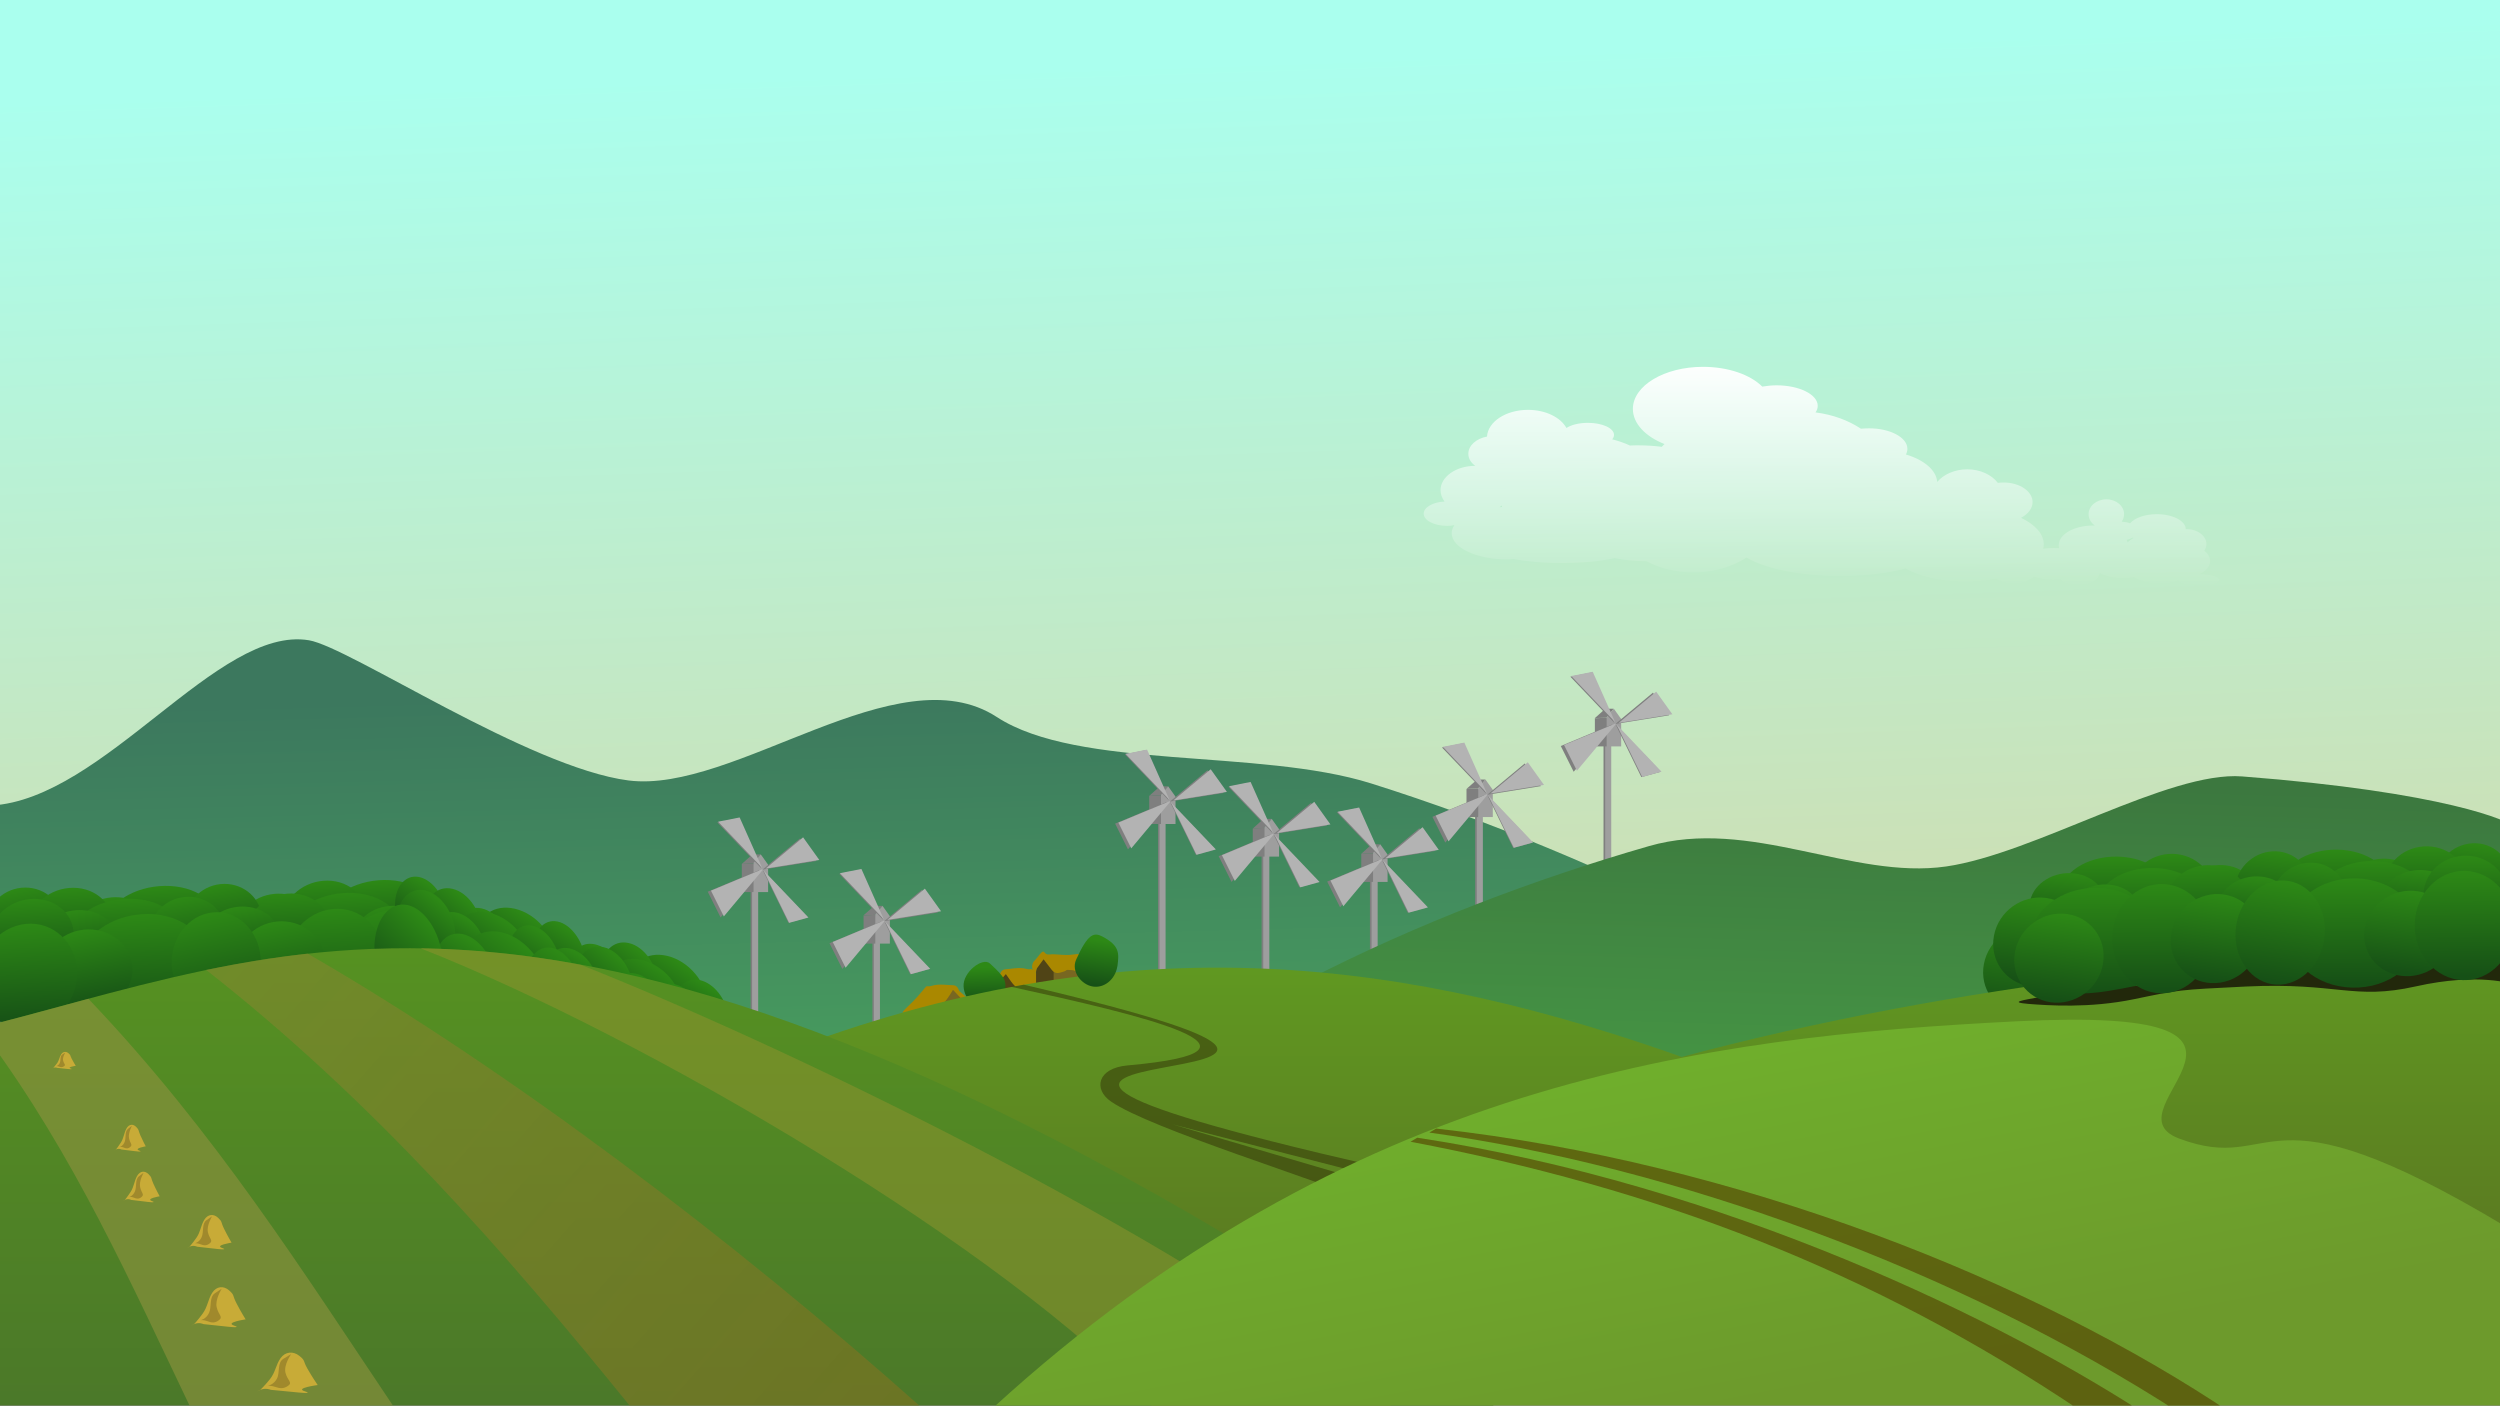 <?xml version="1.0" encoding="utf-8"?>
<!-- Generator: Adobe Illustrator 24.1.0, SVG Export Plug-In . SVG Version: 6.00 Build 0)  -->
<svg version="1.1" id="Layer_1" xmlns="http://www.w3.org/2000/svg" xmlns:xlink="http://www.w3.org/1999/xlink" x="0px" y="0px"
	 viewBox="0 0 1366 768" style="enable-background:new 0 0 1366 768;" xml:space="preserve">
<rect x="0" y="0" width="1366" height="768" fill="#333333" stroke="none"/>
<style type="text/css">
	.st0{fill:url(#SVGID_1_);}
	.st1{fill:url(#SVGID_2_);}
	.st2{fill:#504416;}
	.st3{fill:#7F7F7F;}
	.st4{fill:#9E9E9E;}
	.st5{fill:#B3B3B3;}
	.st6{fill:#786721;}
	.st7{fill:#AA8800;}
	.st8{fill:url(#SVGID_3_);}
	.st9{fill:url(#SVGID_4_);}
	.st10{fill:url(#SVGID_5_);}
	.st11{fill:url(#SVGID_6_);}
	.st12{fill:url(#SVGID_7_);}
	.st13{fill:url(#SVGID_8_);}
	.st14{fill:url(#SVGID_9_);}
	.st15{fill:url(#SVGID_10_);}
	.st16{fill:url(#SVGID_11_);}
	.st17{fill:url(#SVGID_12_);}
	.st18{fill:url(#SVGID_13_);}
	.st19{fill:url(#SVGID_14_);}
	.st20{fill:url(#SVGID_15_);}
	.st21{fill:url(#SVGID_16_);}
	.st22{fill:url(#SVGID_17_);}
	.st23{fill:url(#SVGID_18_);}
	.st24{fill:url(#SVGID_19_);}
	.st25{fill:url(#SVGID_20_);}
	.st26{fill:url(#SVGID_21_);}
	.st27{fill:url(#SVGID_22_);}
	.st28{fill:url(#SVGID_23_);}
	.st29{fill:url(#SVGID_24_);}
	.st30{fill:url(#SVGID_25_);}
	.st31{fill:url(#SVGID_26_);}
	.st32{fill:url(#SVGID_27_);}
	.st33{fill:url(#SVGID_28_);}
	.st34{fill:url(#SVGID_29_);}
	.st35{fill:url(#SVGID_30_);}
	.st36{fill:url(#SVGID_31_);}
	.st37{fill:url(#SVGID_32_);}
	.st38{fill:url(#SVGID_33_);}
	.st39{fill:url(#SVGID_34_);}
	.st40{fill:url(#SVGID_35_);}
	.st41{fill:url(#SVGID_36_);}
	.st42{fill:url(#SVGID_37_);}
	.st43{fill:url(#SVGID_38_);}
	.st44{fill:url(#SVGID_39_);}
	.st45{fill:url(#SVGID_40_);}
	.st46{fill:url(#SVGID_41_);}
	.st47{fill:url(#SVGID_42_);}
	.st48{fill:url(#SVGID_43_);}
	.st49{fill:url(#SVGID_44_);}
	.st50{fill:#22280B;}
	.st51{fill:url(#SVGID_45_);}
	.st52{fill:url(#SVGID_46_);}
	.st53{fill:url(#SVGID_47_);}
	.st54{fill:url(#SVGID_48_);}
	.st55{fill:url(#SVGID_49_);}
	.st56{fill:url(#SVGID_50_);}
	.st57{fill:url(#SVGID_51_);}
	.st58{fill:url(#SVGID_52_);}
	.st59{fill:url(#SVGID_53_);}
	.st60{fill:url(#SVGID_54_);}
	.st61{fill:url(#SVGID_55_);}
	.st62{fill:url(#SVGID_56_);}
	.st63{fill:url(#SVGID_57_);}
	.st64{fill:url(#SVGID_58_);}
	.st65{fill:url(#SVGID_59_);}
	.st66{fill:url(#SVGID_60_);}
	.st67{fill:url(#SVGID_61_);}
	.st68{fill:url(#SVGID_62_);}
	.st69{fill:url(#SVGID_63_);}
	.st70{fill:url(#SVGID_64_);}
	.st71{fill:url(#SVGID_65_);}
	.st72{fill:url(#SVGID_66_);}
	.st73{fill:url(#SVGID_67_);}
	.st74{fill:url(#SVGID_68_);}
	.st75{fill:url(#SVGID_69_);}
	.st76{fill:url(#SVGID_70_);}
	.st77{fill:url(#SVGID_71_);}
	.st78{fill:url(#SVGID_72_);}
	.st79{fill:url(#SVGID_73_);}
	.st80{fill:url(#SVGID_74_);}
	.st81{fill:url(#SVGID_75_);}
	.st82{fill:url(#SVGID_76_);}
	.st83{fill:url(#SVGID_77_);}
	.st84{fill:url(#SVGID_78_);}
	.st85{fill:url(#SVGID_79_);}
	.st86{fill:#8A912D;fill-opacity:0.564;}
	.st87{fill:url(#SVGID_80_);}
	.st88{fill:#2B2200;fill-opacity:0.436;}
	.st89{fill:url(#SVGID_81_);}
	.st90{fill:#8A913D;fill-opacity:0.643;}
	.st91{fill:url(#SVGID_82_);}
	.st92{fill:url(#SVGID_83_);}
	.st93{fill:url(#SVGID_84_);}
	.st94{fill:url(#SVGID_85_);}
	.st95{fill:url(#SVGID_86_);}
	.st96{fill:url(#SVGID_87_);}
	.st97{fill:url(#SVGID_88_);}
	.st98{fill:url(#SVGID_89_);}
	.st99{fill:url(#SVGID_90_);}
	.st100{fill:#554400;fill-opacity:0.647;}
	.st101{fill:url(#SVGID_91_);}
	.st102{fill:#C8AB37;}
	.st103{fill:#A0892C;}
	.st104{fill:url(#SVGID_92_);}
</style>
<g transform="translate(0 -284.36)">
	
		<linearGradient id="SVGID_1_" gradientUnits="userSpaceOnUse" x1="679.106" y1="1019.71" x2="701.566" y2="339.809" gradientTransform="matrix(1.005 0 0 -1.005 -6.034 1341.49)">
		<stop  offset="0" style="stop-color:#AAFFEE"/>
		<stop  offset="1" style="stop-color:#DCD19A"/>
	</linearGradient>
	<rect x="-5.8" y="280.1" class="st0" width="1380.8" height="568.3"/>
	
		<linearGradient id="SVGID_2_" gradientUnits="userSpaceOnUse" x1="242.052" y1="149.587" x2="236.161" y2="-18.413" gradientTransform="matrix(-2.125 0 0 -1.64 1060.081 903.431)">
		<stop  offset="0" style="stop-color:#3C785E"/>
		<stop  offset="1" style="stop-color:#4BA75E"/>
	</linearGradient>
	<path class="st1" d="M1120,888.9L-7.4,892.2l2.6-167.7c61.8-3.5,123.7-98.6,173.6-90.3c22.1,3.7,120.2,69.6,174.6,76.6
		c57.8,7.4,147-70,201.2-34.7c44.6,29.1,143.3,17.1,204.5,36.3C881.4,754,995.8,818,1120,888.9L1120,888.9z"/>
	<path class="st2" d="M549,815.5l11.2,9.1l-10.8,12.9l-11.2-9.1L549,815.5z"/>
	<g transform="matrix(1.005 0 0 1.005 -5.823 -3.866)">
		<rect x="635.4" y="721.5" class="st3" width="3.3" height="93.2"/>
		<rect x="636.2" y="721.5" class="st4" width="3.3" height="93.2"/>
		<path class="st3" d="M637,719.2l-6.4,0.3v15.3h6.4l5.1-8.2L637,719.2z"/>
		<polygon class="st3" points="640.9,714.3 636.4,714.3 630.6,719.5 637,719.2 		"/>
		<path class="st4" d="M637,718.9l3.9-4.6l4,5.6v14.9H637V718.9z"/>
		<g transform="translate(1.531 -3.573)">
			<g transform="translate(-.766 .255)">
				<path class="st3" d="M640.5,725.3l-23.9-25.1l11.7-2.3L640.5,725.3z"/>
				<path class="st3" d="M641.2,726.2l14,28.6l10.5-2.9L641.2,726.2z"/>
				<path class="st3" d="M641.1,725.9l29.2-4.7l-8.8-12.3L641.1,725.9z"/>
				<path class="st3" d="M639.3,726.2v0.6l-21,25.1l-7-14L639.3,726.2z"/>
			</g>
			<path class="st5" d="M640.1,725.3l-23.9-25.1l11.7-2.3L640.1,725.3z"/>
			<path class="st5" d="M640.8,726.5l14,28.6l10.5-2.9L640.8,726.5z"/>
			<path class="st5" d="M642.1,725.6l29.2-4.7l-8.8-12.3L642.1,725.6z"/>
			<path class="st5" d="M640.3,725.9v0.6l-21,25.1l-7-14L640.3,725.9z"/>
		</g>
	</g>
	<g transform="matrix(1.005 0 0 1.005 -5.823 -3.866)">
		<rect x="691.7" y="739.2" class="st3" width="3.3" height="93.2"/>
		<rect x="692.6" y="739.2" class="st4" width="3.3" height="93.2"/>
		<path class="st3" d="M693.3,736.9l-6.4,0.3v15.3h6.4l5.1-8.2L693.3,736.9z"/>
		<polygon class="st3" points="697.2,732 692.7,732 687,737.2 693.3,736.9 		"/>
		<path class="st4" d="M693.3,736.6l3.9-4.6l4,5.6v14.9h-7.9V736.6z"/>
		<g transform="translate(1.531 -3.573)">
			<g transform="translate(-.766 .255)">
				<path class="st3" d="M696.8,743l-23.9-25.1l11.7-2.3L696.8,743z"/>
				<path class="st3" d="M697.5,743.9l14,28.6l10.5-2.9L697.5,743.9z"/>
				<path class="st3" d="M697.4,743.6l29.2-4.7l-8.8-12.3L697.4,743.6z"/>
				<path class="st3" d="M695.6,743.9v0.6l-21,25.1l-7-14L695.6,743.9z"/>
			</g>
			<path class="st5" d="M696.4,742.9l-23.9-25.1l11.7-2.3L696.4,742.9z"/>
			<path class="st5" d="M697.2,744.2l14,28.6l10.5-2.9L697.2,744.2z"/>
			<path class="st5" d="M698.4,743.3l29.2-4.7l-8.8-12.3L698.4,743.3z"/>
			<path class="st5" d="M696.6,743.6v0.6l-21,25.1l-7-14L696.6,743.6z"/>
		</g>
	</g>
	<g transform="matrix(1.005 0 0 1.005 -5.823 -3.866)">
		<rect x="750.6" y="753" class="st3" width="3.3" height="93.2"/>
		<rect x="751.5" y="753" class="st4" width="3.3" height="93.2"/>
		<path class="st3" d="M752.3,750.7l-6.4,0.3v15.3h6.4l5.1-8.2L752.3,750.7z"/>
		<polygon class="st3" points="756.1,745.8 751.6,745.8 745.9,751 752.3,750.7 		"/>
		<path class="st4" d="M752.3,750.4l3.9-4.6l4,5.6v14.9h-7.9V750.4z"/>
		<g transform="translate(1.531 -3.573)">
			<g transform="translate(-.766 .255)">
				<path class="st3" d="M755.7,756.8l-23.9-25.1l11.7-2.3L755.7,756.8z"/>
				<path class="st3" d="M756.4,757.7l14,28.6l10.5-2.9L756.4,757.7z"/>
				<path class="st3" d="M756.3,757.4l29.2-4.7l-8.8-12.3L756.3,757.4z"/>
				<path class="st3" d="M754.6,757.7v0.6l-21,25.1l-7-14L754.6,757.7z"/>
			</g>
			<path class="st5" d="M755.4,756.8l-23.9-25.1l11.7-2.3L755.4,756.8z"/>
			<path class="st5" d="M756.1,758l14,28.6l10.5-2.9L756.1,758z"/>
			<path class="st5" d="M757.3,757.1l29.2-4.7l-8.8-12.3L757.3,757.1z"/>
			<path class="st5" d="M755.6,757.4v0.6l-21,25.1l-7-14L755.6,757.4z"/>
		</g>
	</g>
	<g transform="matrix(1.005 0 0 1.005 -5.823 -3.866)">
		<rect x="807.8" y="717.7" class="st3" width="3.3" height="93.2"/>
		<rect x="808.7" y="717.7" class="st4" width="3.3" height="93.2"/>
		<path class="st3" d="M809.5,715.5l-6.4,0.3V731h6.4l5.1-8.2L809.5,715.5z"/>
		<polygon class="st3" points="813.4,710.6 808.9,710.6 803.1,715.7 809.5,715.5 		"/>
		<path class="st4" d="M809.5,715.2l3.9-4.6l4,5.6V731h-7.9V715.2z"/>
		<g transform="translate(1.531 -3.573)">
			<g transform="translate(-.766 .255)">
				<path class="st3" d="M813,721.6L789,696.5l11.7-2.3L813,721.6z"/>
				<path class="st3" d="M813.7,722.5l14,28.6l10.5-2.9L813.7,722.5z"/>
				<path class="st3" d="M813.6,722.2l29.2-4.7l-8.8-12.3L813.6,722.2z"/>
				<path class="st3" d="M811.8,722.5v0.6l-21,25.1l-7-14L811.8,722.5z"/>
			</g>
			<path class="st5" d="M812.6,721.5l-23.9-25.1l11.7-2.3L812.6,721.5z"/>
			<path class="st5" d="M813.3,722.7l14,28.6l10.5-2.9L813.3,722.7z"/>
			<path class="st5" d="M814.5,721.8l29.2-4.7l-8.8-12.3L814.5,721.8z"/>
			<path class="st5" d="M812.8,722.1v0.6l-21,25.1l-7-14L812.8,722.1z"/>
		</g>
	</g>
	<g transform="matrix(1.005 0 0 1.005 -5.823 -3.866)">
		<rect x="877.6" y="679.3" class="st3" width="3.3" height="93.2"/>
		<rect x="878.5" y="679.3" class="st4" width="3.3" height="93.2"/>
		<path class="st3" d="M879.3,677l-6.4,0.3v15.3h6.4l5.1-8.2L879.3,677z"/>
		<polygon class="st3" points="883.1,672.1 878.6,672.1 872.9,677.2 879.3,677 		"/>
		<path class="st4" d="M879.3,676.7l3.9-4.6l4,5.6v14.9h-7.9V676.7z"/>
		<g transform="translate(1.531 -3.573)">
			<g transform="translate(-.766 .255)">
				<path class="st3" d="M882.7,683.1L858.8,658l11.7-2.3L882.7,683.1z"/>
				<path class="st3" d="M883.4,684l14,28.6l10.5-2.9L883.4,684z"/>
				<path class="st3" d="M883.3,683.7l29.2-4.7l-8.8-12.3L883.3,683.7z"/>
				<path class="st3" d="M881.6,684v0.6l-21,25.1l-7-14L881.6,684z"/>
			</g>
			<path class="st5" d="M882.4,683l-23.9-25.1l11.7-2.3L882.4,683z"/>
			<path class="st5" d="M883.1,684.2l14,28.6l10.5-2.9L883.1,684.2z"/>
			<path class="st5" d="M884.3,683.4l29.2-4.7l-8.8-12.3L884.3,683.4z"/>
			<path class="st5" d="M882.6,683.7v0.6l-21,25.1l-7-14L882.6,683.7z"/>
		</g>
	</g>
	<g transform="matrix(1.005 0 0 1.005 -5.823 -3.866)">
		<rect x="413.9" y="758.5" class="st3" width="3.3" height="93.2"/>
		<rect x="414.7" y="758.5" class="st4" width="3.3" height="93.2"/>
		<path class="st3" d="M415.5,756.2l-6.4,0.3v15.3h6.4l5.1-8.2L415.5,756.2z"/>
		<polygon class="st3" points="419.4,751.3 414.9,751.3 409.1,756.5 415.5,756.2 		"/>
		<path class="st4" d="M415.5,755.9l3.9-4.6l4,5.6v14.9h-7.9V755.9z"/>
		<g transform="translate(1.531 -3.573)">
			<g transform="translate(-.766 .255)">
				<path class="st3" d="M419,762.3L395,737.2l11.7-2.3L419,762.3z"/>
				<path class="st3" d="M419.7,763.2l14,28.6l10.5-2.9L419.7,763.2z"/>
				<path class="st3" d="M419.6,762.9l29.2-4.7L440,746L419.6,762.9z"/>
				<path class="st3" d="M417.8,763.2v0.6l-21,25.1l-7-14L417.8,763.2z"/>
			</g>
			<path class="st5" d="M418.6,762.2l-23.9-25.1l11.7-2.3L418.6,762.2z"/>
			<path class="st5" d="M419.3,763.5l14,28.6l10.5-2.9L419.3,763.5z"/>
			<path class="st5" d="M420.5,762.6l29.2-4.7l-8.8-12.3L420.5,762.6z"/>
			<path class="st5" d="M418.8,762.9v0.6l-21,25.1l-7-14L418.8,762.9z"/>
		</g>
	</g>
	<g transform="matrix(1.005 0 0 1.005 -5.823 -3.866)">
		<rect x="480.1" y="786.5" class="st3" width="3.3" height="93.2"/>
		<rect x="480.9" y="786.5" class="st4" width="3.3" height="93.2"/>
		<path class="st3" d="M481.7,784.2l-6.4,0.3v15.3h6.4l5.1-8.2L481.7,784.2z"/>
		<polygon class="st3" points="485.6,779.3 481.1,779.3 475.3,784.4 481.7,784.2 		"/>
		<path class="st4" d="M481.7,783.9l3.9-4.6l4,5.6v14.9h-7.9V783.9z"/>
		<g transform="translate(1.531 -3.573)">
			<g transform="translate(-.766 .255)">
				<path class="st3" d="M485.2,790.3l-23.9-25.1l11.7-2.3L485.2,790.3z"/>
				<path class="st3" d="M485.9,791.2l14,28.6l10.5-2.9L485.9,791.2z"/>
				<path class="st3" d="M485.8,790.9l29.2-4.7l-8.8-12.3L485.8,790.9z"/>
				<path class="st3" d="M484,791.2v0.6l-21,25.1l-7-14L484,791.2z"/>
			</g>
			<path class="st5" d="M484.8,790.2l-23.9-25.1l11.7-2.3L484.8,790.2z"/>
			<path class="st5" d="M485.5,791.4l14,28.6l10.5-2.9L485.5,791.4z"/>
			<path class="st5" d="M486.7,790.5l29.2-4.7l-8.8-12.3L486.7,790.5z"/>
			<path class="st5" d="M485,790.8v0.6l-21,25.1l-7-14L485,790.8z"/>
		</g>
	</g>
	<path class="st6" d="M520,823.8l11.2,9.1l-10.8,12.9l-11.2-9.1L520,823.8z"/>
	<path class="st7" d="M549.6,816.6l-6.2,7.1l-4.1,0.1l6.9-6.6c0,0,0.7-3.1,3-3.2c2.4-0.1,7.6-1.3,11.4-0.3c3.8,1,2.2-1.2,5.1,2.1
		c9.1,10.6,15.8,12.6,8.9,12.7c-6.9,0.1-5.2,3.1-10.4,0.3c-5.1-2.8-2.9,1-7.1-3.1s-4-4.2-5.6-6.4S549.6,816.6,549.6,816.6
		L549.6,816.6z"/>
	<path class="st2" d="M575.6,813.6l-5.1-5.4l-3,2l-1.4,4.3v11.2l9.5-0.8l4.2-5L575.6,813.6z"/>
	<path class="st6" d="M575.7,813.6h21.5v11.2h-21.5L575.7,813.6z"/>
	<path class="st7" d="M520.7,825.2l6.5,6.9l4.1,0l-7.2-6.3c0,0-0.8-3.1-3.2-3.1c-2.4,0-7.7-0.9-11.4,0.2c-3.8,1.2-2.3-1.1-5,2.3
		c-8.7,10.9-15.3,13.2-8.4,13c6.9-0.2,5.3,2.9,10.4-0.1c5-3,2.9,0.9,7-3.4s3.9-4.4,5.4-6.6S520.7,825.1,520.7,825.2L520.7,825.2z"/>
	
		<linearGradient id="SVGID_3_" gradientUnits="userSpaceOnUse" x1="1099.101" y1="478.36" x2="1093.901" y2="521.32" gradientTransform="matrix(0.35 4.659600e-02 6.427200e-02 -0.452 122.091 997.627)">
		<stop  offset="0" style="stop-color:#165016"/>
		<stop  offset="1" style="stop-color:#2D8916"/>
	</linearGradient>
	<path class="st8" d="M549,827.2c-1.2,7.1-4.3,9.4-10.5,8.4c-6.2-1-11.5-5.1-12-12.2c-0.5-8,10.5-16.2,14.4-12.6
		c8.3,7.7,9.1,9.1,8.2,15.9"/>
	
		<linearGradient id="SVGID_4_" gradientUnits="userSpaceOnUse" x1="243.004" y1="147.961" x2="237.114" y2="-20.039" gradientTransform="matrix(1.886 0 0 -1.625 508.546 948.398)">
		<stop  offset="0" style="stop-color:#3C783F"/>
		<stop  offset="1" style="stop-color:#4BA747"/>
	</linearGradient>
	<path class="st9" d="M543.9,935.8h827.2l2.8-199.4c-2.1-3.4-38.3-19.3-148.8-27.8c-40-3.1-113.4,42.2-161.7,49.2
		c-51.3,7.4-107.1-27.1-162.5-11.1C775.7,782.8,646.6,843,543.9,935.8L543.9,935.8z"/>
	<path class="st7" d="M570.2,808.5c0-0.1,2.3,3.1,4.3,5.6c2.1,2.7,3.9,2,6.5,1.2c2.7-0.8,0.5-1.2,4.2-0.9c3.7,0.3,0.5,1,4.9,0.4
		c4.4-0.6,7.6,2.4,5.6-0.5s-2.4-3.4-4.3-5.7s1.2-3.3-3.3-2.9c-4.5,0.5-2.8,0.5-7.3,0.4c-4.5-0.2-4.6-0.5-7.7-0.2s-2-3.9-5.2,0.2
		c-3.1,4.2-3.6,3.2-4,6.5c0.3,2.6,1.5,3.7,1.7,3.8c0.4,0.1,0.5-1.6,0.8-2.7L570.2,808.5z"/>
	
		<linearGradient id="SVGID_5_" gradientUnits="userSpaceOnUse" x1="1149.102" y1="485.206" x2="1148.902" y2="539.676" gradientTransform="matrix(0.636 7.420900e-02 0.117 -0.72 560.961 1048.865)">
		<stop  offset="0" style="stop-color:#165016"/>
		<stop  offset="1" style="stop-color:#2D8916"/>
	</linearGradient>
	<path class="st10" d="M1371.5,768.6c-2.2,11.2-13,19-24.3,17.4c-11.3-1.7-18.7-12.1-16.5-23.3s13-19,24.3-17.4
		c11,1.6,18.3,11.6,16.6,22.6"/>
	
		<linearGradient id="SVGID_6_" gradientUnits="userSpaceOnUse" x1="1166.613" y1="492.74" x2="1166.413" y2="547.21" gradientTransform="matrix(0.953 0 0 -0.759 44.508 1168.285)">
		<stop  offset="0" style="stop-color:#165016"/>
		<stop  offset="1" style="stop-color:#2D8916"/>
	</linearGradient>
	<path class="st11" d="M1186.8,774.6c-0.5,11.9-14.7,21.2-31.6,20.9s-30.3-10.3-29.8-22.2c0.5-11.9,14.7-21.2,31.6-20.9
		c16.5,0.3,29.7,9.8,29.9,21.4"/>
	
		<linearGradient id="SVGID_7_" gradientUnits="userSpaceOnUse" x1="1151.499" y1="492.74" x2="1151.299" y2="547.21" gradientTransform="matrix(0.714 0 0 -0.759 364.806 1166.785)">
		<stop  offset="0" style="stop-color:#165016"/>
		<stop  offset="1" style="stop-color:#2D8916"/>
	</linearGradient>
	<path class="st12" d="M1209.7,773.1c-0.4,11.9-11,21.2-23.7,20.9s-22.7-10.3-22.4-22.2c0.4-11.9,11-21.2,23.7-20.9
		c12.4,0.3,22.3,9.8,22.4,21.4"/>
	
		<linearGradient id="SVGID_8_" gradientUnits="userSpaceOnUse" x1="1149.741" y1="481.725" x2="1149.541" y2="536.195" gradientTransform="matrix(0.636 6.341300e-02 0.117 -0.615 422.321 1014.333)">
		<stop  offset="0" style="stop-color:#165016"/>
		<stop  offset="1" style="stop-color:#2D8916"/>
	</linearGradient>
	<path class="st13" d="M1232.8,777.1c-2.2,9.6-13,16.2-24.3,14.8c-11.3-1.4-18.7-10.3-16.5-19.9s13-16.2,24.3-14.8
		c11,1.4,18.3,9.9,16.6,19.3"/>
	
		<linearGradient id="SVGID_9_" gradientUnits="userSpaceOnUse" x1="1149.741" y1="481.725" x2="1149.541" y2="536.195" gradientTransform="matrix(0.636 6.341300e-02 0.117 -0.615 339.561 1018.803)">
		<stop  offset="0" style="stop-color:#165016"/>
		<stop  offset="1" style="stop-color:#2D8916"/>
	</linearGradient>
	<path class="st14" d="M1150.1,781.5c-2.2,9.6-13,16.2-24.3,14.8c-11.3-1.4-18.7-10.3-16.5-19.9c2.2-9.6,13-16.2,24.3-14.8
		c11,1.4,18.3,9.9,16.6,19.3"/>
	
		<linearGradient id="SVGID_10_" gradientUnits="userSpaceOnUse" x1="1166.613" y1="492.74" x2="1166.413" y2="547.21" gradientTransform="matrix(0.953 0 0 -0.759 164.685 1164.555)">
		<stop  offset="0" style="stop-color:#165016"/>
		<stop  offset="1" style="stop-color:#2D8916"/>
	</linearGradient>
	<path class="st15" d="M1307,770.8c-0.5,11.9-14.7,21.2-31.6,20.9s-30.3-10.3-29.8-22.2s14.7-21.2,31.6-20.9
		c16.5,0.3,29.7,9.8,29.9,21.4"/>
	
		<linearGradient id="SVGID_11_" gradientUnits="userSpaceOnUse" x1="1149.102" y1="485.206" x2="1148.902" y2="539.676" gradientTransform="matrix(0.636 7.420900e-02 0.117 -0.72 451.781 1053.255)">
		<stop  offset="0" style="stop-color:#165016"/>
		<stop  offset="1" style="stop-color:#2D8916"/>
	</linearGradient>
	<path class="st16" d="M1262.3,773c-2.2,11.2-13,19-24.3,17.4c-11.3-1.7-18.7-12.1-16.5-23.3c2.2-11.2,13-19,24.3-17.4
		c11,1.6,18.3,11.6,16.6,22.6"/>
	
		<linearGradient id="SVGID_12_" gradientUnits="userSpaceOnUse" x1="1149.937" y1="480.662" x2="1149.737" y2="535.132" gradientTransform="matrix(0.636 6.071400e-02 0.117 -0.589 511.641 999.383)">
		<stop  offset="0" style="stop-color:#165016"/>
		<stop  offset="1" style="stop-color:#2D8916"/>
	</linearGradient>
	<path class="st17" d="M1322.1,772.8c-2.2,9.2-13,15.5-24.3,14.2c-11.3-1.4-18.7-9.9-16.5-19.1c2.2-9.2,13-15.5,24.3-14.2
		c11,1.3,18.3,9.5,16.6,18.5"/>
	
		<linearGradient id="SVGID_13_" gradientUnits="userSpaceOnUse" x1="1151.499" y1="492.74" x2="1151.299" y2="547.21" gradientTransform="matrix(0.714 0 0 -0.759 504.006 1162.666)">
		<stop  offset="0" style="stop-color:#165016"/>
		<stop  offset="1" style="stop-color:#2D8916"/>
	</linearGradient>
	<path class="st18" d="M1348.9,769c-0.4,11.9-11,21.2-23.7,20.9c-12.7-0.3-22.7-10.3-22.4-22.2c0.4-11.9,11-21.2,23.7-20.9
		c12.4,0.3,22.3,9.8,22.4,21.4"/>
	
		<linearGradient id="SVGID_14_" gradientUnits="userSpaceOnUse" x1="1158.411" y1="489.407" x2="1158.211" y2="543.877" gradientTransform="matrix(0.747 8.789000e-02 0.137 -0.853 172.026 1152.734)">
		<stop  offset="0" style="stop-color:#165016"/>
		<stop  offset="1" style="stop-color:#2D8916"/>
	</linearGradient>
	<path class="st19" d="M1132,818.1c-2.5,13.3-15.3,22.5-28.6,20.6c-13.2-2-21.9-14.3-19.4-27.6c2.5-13.3,15.3-22.5,28.6-20.6
		c12.9,1.9,21.5,13.7,19.5,26.8"/>
	
		<linearGradient id="SVGID_15_" gradientUnits="userSpaceOnUse" x1="1158.411" y1="489.407" x2="1158.211" y2="543.877" gradientTransform="matrix(0.747 8.789000e-02 0.137 -0.853 177.526 1137.234)">
		<stop  offset="0" style="stop-color:#165016"/>
		<stop  offset="1" style="stop-color:#2D8916"/>
	</linearGradient>
	<path class="st20" d="M1137.5,802.6c-2.5,13.3-15.3,22.5-28.6,20.6c-13.2-2-21.9-14.3-19.4-27.6c2.5-13.3,15.3-22.5,28.6-20.6
		c12.9,1.9,21.5,13.7,19.5,26.8"/>
	
		<linearGradient id="SVGID_16_" gradientUnits="userSpaceOnUse" x1="1166.613" y1="492.74" x2="1166.413" y2="547.21" gradientTransform="matrix(0.953 0 0 -0.759 64.289 1174.476)">
		<stop  offset="0" style="stop-color:#165016"/>
		<stop  offset="1" style="stop-color:#2D8916"/>
	</linearGradient>
	<path class="st21" d="M1206.6,780.8c-0.5,11.9-14.7,21.2-31.6,20.9s-30.3-10.3-29.8-22.2c0.5-11.9,14.7-21.2,31.6-20.9
		c16.5,0.3,29.7,9.8,29.9,21.4"/>
	
		<linearGradient id="SVGID_17_" gradientUnits="userSpaceOnUse" x1="1151.499" y1="492.74" x2="1151.299" y2="547.21" gradientTransform="matrix(0.714 0 0 -0.759 384.586 1172.986)">
		<stop  offset="0" style="stop-color:#165016"/>
		<stop  offset="1" style="stop-color:#2D8916"/>
	</linearGradient>
	<path class="st22" d="M1229.5,779.3c-0.4,11.9-11,21.2-23.7,20.9s-22.7-10.3-22.4-22.2s11-21.2,23.7-20.9
		c12.4,0.3,22.3,9.8,22.4,21.4"/>
	
		<linearGradient id="SVGID_18_" gradientUnits="userSpaceOnUse" x1="1149.741" y1="481.725" x2="1149.541" y2="536.195" gradientTransform="matrix(0.636 6.341300e-02 0.117 -0.615 442.111 1020.523)">
		<stop  offset="0" style="stop-color:#165016"/>
		<stop  offset="1" style="stop-color:#2D8916"/>
	</linearGradient>
	<path class="st23" d="M1252.6,783.3c-2.2,9.6-13,16.2-24.3,14.8c-11.3-1.4-18.7-10.3-16.5-19.9s13-16.2,24.3-14.8
		c11,1.4,18.3,9.9,16.6,19.3"/>
	
		<linearGradient id="SVGID_19_" gradientUnits="userSpaceOnUse" x1="1149.741" y1="481.725" x2="1149.541" y2="536.195" gradientTransform="matrix(0.636 6.341300e-02 0.117 -0.615 359.341 1025.003)">
		<stop  offset="0" style="stop-color:#165016"/>
		<stop  offset="1" style="stop-color:#2D8916"/>
	</linearGradient>
	<path class="st24" d="M1169.8,787.7c-2.2,9.6-13,16.2-24.3,14.8c-11.3-1.4-18.7-10.3-16.5-19.9s13-16.2,24.3-14.8
		c11,1.4,18.3,9.9,16.6,19.3"/>
	
		<linearGradient id="SVGID_20_" gradientUnits="userSpaceOnUse" x1="1166.613" y1="492.74" x2="1166.413" y2="547.21" gradientTransform="matrix(0.953 0 0 -0.759 184.465 1170.755)">
		<stop  offset="0" style="stop-color:#165016"/>
		<stop  offset="1" style="stop-color:#2D8916"/>
	</linearGradient>
	<path class="st25" d="M1326.8,777c-0.5,11.9-14.7,21.2-31.6,20.9s-30.3-10.3-29.8-22.2s14.7-21.2,31.6-20.9
		c16.5,0.3,29.7,9.8,29.9,21.4"/>
	
		<linearGradient id="SVGID_21_" gradientUnits="userSpaceOnUse" x1="1149.102" y1="485.206" x2="1148.902" y2="539.676" gradientTransform="matrix(0.636 7.420900e-02 0.117 -0.72 471.561 1059.455)">
		<stop  offset="0" style="stop-color:#165016"/>
		<stop  offset="1" style="stop-color:#2D8916"/>
	</linearGradient>
	<path class="st26" d="M1282.1,779.2c-2.2,11.2-13,19-24.3,17.4c-11.3-1.7-18.7-12.1-16.5-23.3s13-19,24.3-17.4
		c11,1.6,18.3,11.6,16.6,22.6"/>
	
		<linearGradient id="SVGID_22_" gradientUnits="userSpaceOnUse" x1="1149.937" y1="480.662" x2="1149.737" y2="535.132" gradientTransform="matrix(0.636 6.071400e-02 0.117 -0.589 531.421 1005.583)">
		<stop  offset="0" style="stop-color:#165016"/>
		<stop  offset="1" style="stop-color:#2D8916"/>
	</linearGradient>
	<path class="st27" d="M1341.9,779c-2.2,9.2-13,15.5-24.3,14.2c-11.3-1.3-18.7-9.9-16.5-19.1c2.2-9.2,13-15.5,24.3-14.2
		c11,1.3,18.3,9.5,16.6,18.5"/>
	
		<linearGradient id="SVGID_23_" gradientUnits="userSpaceOnUse" x1="1151.499" y1="492.74" x2="1151.299" y2="547.21" gradientTransform="matrix(0.714 0 0 -0.759 525.336 1167.775)">
		<stop  offset="0" style="stop-color:#165016"/>
		<stop  offset="1" style="stop-color:#2D8916"/>
	</linearGradient>
	<path class="st28" d="M1370.3,774.1c-0.4,11.9-11,21.2-23.7,20.9s-22.7-10.3-22.4-22.2c0.4-11.9,11-21.2,23.7-20.9
		c12.4,0.3,22.3,9.8,22.4,21.4"/>
	
		<linearGradient id="SVGID_24_" gradientUnits="userSpaceOnUse" x1="417.848" y1="-0.367" x2="417.848" y2="258.223" gradientTransform="matrix(1.25 0 0 -1.005 178.697 990.767)">
		<stop  offset="0" style="stop-color:#5B7821"/>
		<stop  offset="1" style="stop-color:#62A721"/>
	</linearGradient>
	<path class="st29" d="M187.6,988.7H1214C863,831.9,631.1,688,187.6,988.7L187.6,988.7z"/>
	<g transform="matrix(1.005 0 0 1.005 -5.823 -5.31)">
		
			<linearGradient id="SVGID_25_" gradientUnits="userSpaceOnUse" x1="1281.194" y1="504.269" x2="1280.994" y2="558.739" gradientTransform="matrix(-0.633 0.107 -0.116 -0.681 892.442 1014.695)">
			<stop  offset="0" style="stop-color:#165016"/>
			<stop  offset="1" style="stop-color:#2D8916"/>
		</linearGradient>
		<path class="st30" d="M-1.1,794.3c2.1,10.6,12.9,17.3,24.1,15.1c11.2-2.2,18.5-12.5,16.4-23.1c-2.1-10.6-12.9-17.3-24.1-15.1
			c-10.9,2.2-18.2,12.1-16.5,22.4"/>
		
			<linearGradient id="SVGID_26_" gradientUnits="userSpaceOnUse" x1="1256.684" y1="498.041" x2="1256.484" y2="552.511" gradientTransform="matrix(-0.95 5.394002e-02 0 -0.725 1405.829 1099.588)">
			<stop  offset="0" style="stop-color:#165016"/>
			<stop  offset="1" style="stop-color:#2D8916"/>
		</linearGradient>
		<path class="st31" d="M182,789.5c0.5,11.3,14.5,19.4,31.4,18.1c16.8-1.3,30.1-11.5,29.6-22.7s-14.5-19.4-31.4-18.1
			c-16.4,1.3-29.5,11-29.6,22"/>
		
			<linearGradient id="SVGID_27_" gradientUnits="userSpaceOnUse" x1="1271.775" y1="498.041" x2="1271.575" y2="552.511" gradientTransform="matrix(-0.711 4.040703e-02 0 -0.725 1086.753 1116.295)">
			<stop  offset="0" style="stop-color:#165016"/>
			<stop  offset="1" style="stop-color:#2D8916"/>
		</linearGradient>
		<path class="st32" d="M159.3,789.4c0.4,11.3,10.9,19.6,23.5,18.5c12.6-1,22.5-11,22.2-22.3c-0.4-11.3-10.9-19.6-23.5-18.5
			c-12.3,1-22.1,10.6-22.2,21.6"/>
		
			<linearGradient id="SVGID_28_" gradientUnits="userSpaceOnUse" x1="1281.752" y1="501.231" x2="1281.552" y2="555.701" gradientTransform="matrix(-0.633 9.652265e-02 -0.116 -0.581 1029.932 973.615)">
			<stop  offset="0" style="stop-color:#165016"/>
			<stop  offset="1" style="stop-color:#2D8916"/>
		</linearGradient>
		<path class="st33" d="M136.4,794.4c2.1,9,12.9,14.7,24.1,12.7c11.2-2,18.5-10.9,16.4-19.9c-2.1-9-12.9-14.7-24.1-12.7
			c-10.9,1.9-18.2,10.5-16.5,19.3"/>
		
			<linearGradient id="SVGID_29_" gradientUnits="userSpaceOnUse" x1="1281.752" y1="501.231" x2="1281.552" y2="555.701" gradientTransform="matrix(-0.633 9.652265e-02 -0.116 -0.581 1112.013 973.195)">
			<stop  offset="0" style="stop-color:#165016"/>
			<stop  offset="1" style="stop-color:#2D8916"/>
		</linearGradient>
		<path class="st34" d="M218.5,794c2.1,9,12.9,14.7,24.1,12.7c11.2-2,18.5-10.9,16.4-19.9s-12.9-14.7-24.1-12.7
			c-10.9,1.9-18.2,10.5-16.5,19.3"/>
		
			<linearGradient id="SVGID_30_" gradientUnits="userSpaceOnUse" x1="1256.684" y1="498.041" x2="1256.484" y2="552.511" gradientTransform="matrix(-0.95 5.394002e-02 0 -0.725 1286.629 1102.818)">
			<stop  offset="0" style="stop-color:#165016"/>
			<stop  offset="1" style="stop-color:#2D8916"/>
		</linearGradient>
		<path class="st35" d="M62.8,792.7c0.5,11.3,14.5,19.4,31.4,18.1c16.8-1.3,30.1-11.5,29.6-22.7c-0.5-11.3-14.5-19.4-31.4-18.1
			c-16.4,1.3-29.5,11-29.6,22"/>
		
			<linearGradient id="SVGID_31_" gradientUnits="userSpaceOnUse" x1="1281.194" y1="504.269" x2="1280.994" y2="558.739" gradientTransform="matrix(-0.633 0.107 -0.116 -0.681 1000.712 1012.715)">
			<stop  offset="0" style="stop-color:#165016"/>
			<stop  offset="1" style="stop-color:#2D8916"/>
		</linearGradient>
		<path class="st36" d="M107.2,792.3c2.1,10.6,12.9,17.3,24.1,15.1c11.2-2.2,18.5-12.5,16.4-23.1c-2.1-10.6-12.9-17.3-24.1-15.1
			c-10.9,2.2-18.2,12.1-16.5,22.4"/>
		
			<linearGradient id="SVGID_32_" gradientUnits="userSpaceOnUse" x1="1281.922" y1="500.303" x2="1281.722" y2="554.773" gradientTransform="matrix(-0.633 9.394609e-02 -0.116 -0.556 941.362 964.312)">
			<stop  offset="0" style="stop-color:#165016"/>
			<stop  offset="1" style="stop-color:#2D8916"/>
		</linearGradient>
		<path class="st37" d="M47.8,795.5c2.1,8.6,12.9,14,24.1,12.1c11.2-1.9,18.5-10.5,16.4-19.1c-2.1-8.6-12.9-14-24.1-12.1
			c-10.9,1.9-18.2,10.1-16.5,18.5"/>
		
			<linearGradient id="SVGID_33_" gradientUnits="userSpaceOnUse" x1="1271.775" y1="498.041" x2="1271.575" y2="552.511" gradientTransform="matrix(-0.711 4.040703e-02 0 -0.725 948.763 1120.225)">
			<stop  offset="0" style="stop-color:#165016"/>
			<stop  offset="1" style="stop-color:#2D8916"/>
		</linearGradient>
		<path class="st38" d="M21.3,793.3c0.4,11.3,10.9,19.6,23.5,18.5c12.6-1,22.5-11,22.2-22.3S56,769.9,43.4,771
			c-12.3,1-22.1,10.6-22.2,21.6"/>
		
			<linearGradient id="SVGID_34_" gradientUnits="userSpaceOnUse" x1="1270.804" y1="506.027" x2="1270.604" y2="560.497" gradientTransform="matrix(-0.744 0.126 -0.137 -0.806 1278.856 1092.016)">
			<stop  offset="0" style="stop-color:#165016"/>
			<stop  offset="1" style="stop-color:#2D8916"/>
		</linearGradient>
		<path class="st39" d="M236.3,827.7c2.5,12.5,15.2,20.5,28.3,17.9c13.1-2.6,21.7-14.9,19.2-27.4c-2.5-12.5-15.2-20.5-28.3-17.9
			c-12.8,2.5-21.4,14.3-19.4,26.5"/>
		
			<linearGradient id="SVGID_35_" gradientUnits="userSpaceOnUse" x1="1270.804" y1="506.027" x2="1270.604" y2="560.497" gradientTransform="matrix(-0.744 0.126 -0.137 -0.806 1273.456 1077.606)">
			<stop  offset="0" style="stop-color:#165016"/>
			<stop  offset="1" style="stop-color:#2D8916"/>
		</linearGradient>
		<path class="st40" d="M230.9,813.3c2.5,12.5,15.2,20.5,28.3,17.9c13.1-2.6,21.7-14.9,19.2-27.4c-2.5-12.5-15.2-20.5-28.3-17.9
			c-12.8,2.5-21.4,14.3-19.4,26.5"/>
		
			<linearGradient id="SVGID_36_" gradientUnits="userSpaceOnUse" x1="1256.684" y1="498.041" x2="1256.484" y2="552.511" gradientTransform="matrix(-0.95 5.394002e-02 0 -0.725 1386.229 1106.598)">
			<stop  offset="0" style="stop-color:#165016"/>
			<stop  offset="1" style="stop-color:#2D8916"/>
		</linearGradient>
		<path class="st41" d="M162.4,796.5c0.5,11.3,14.5,19.4,31.4,18.1c16.8-1.3,30.1-11.5,29.6-22.7s-14.5-19.4-31.4-18.1
			c-16.4,1.3-29.5,11-29.6,22"/>
		
			<linearGradient id="SVGID_37_" gradientUnits="userSpaceOnUse" x1="1271.775" y1="498.041" x2="1271.575" y2="552.511" gradientTransform="matrix(-0.711 4.040703e-02 0 -0.725 1067.183 1123.295)">
			<stop  offset="0" style="stop-color:#165016"/>
			<stop  offset="1" style="stop-color:#2D8916"/>
		</linearGradient>
		<path class="st42" d="M139.7,796.4c0.4,11.3,10.9,19.6,23.5,18.5c12.6-1,22.5-11,22.2-22.3c-0.4-11.3-10.9-19.6-23.5-18.5
			c-12.3,1-22.1,10.6-22.2,21.6"/>
		
			<linearGradient id="SVGID_38_" gradientUnits="userSpaceOnUse" x1="1281.752" y1="501.231" x2="1281.552" y2="555.701" gradientTransform="matrix(-0.633 9.652265e-02 -0.116 -0.581 1010.312 980.615)">
			<stop  offset="0" style="stop-color:#165016"/>
			<stop  offset="1" style="stop-color:#2D8916"/>
		</linearGradient>
		<path class="st43" d="M116.8,801.4c2.1,9,12.9,14.7,24.1,12.7c11.2-2,18.5-10.9,16.4-19.9c-2.1-9-12.9-14.7-24.1-12.7
			c-10.9,1.9-18.2,10.5-16.5,19.3"/>
		
			<linearGradient id="SVGID_39_" gradientUnits="userSpaceOnUse" x1="1281.752" y1="501.231" x2="1281.552" y2="555.701" gradientTransform="matrix(-0.633 9.652265e-02 -0.116 -0.581 1092.392 980.205)">
			<stop  offset="0" style="stop-color:#165016"/>
			<stop  offset="1" style="stop-color:#2D8916"/>
		</linearGradient>
		<path class="st44" d="M198.9,801c2.1,9,12.9,14.7,24.1,12.7c11.2-2,18.5-10.9,16.4-19.9c-2.1-9-12.9-14.7-24.1-12.7
			c-10.9,1.9-18.2,10.5-16.5,19.3"/>
		
			<linearGradient id="SVGID_40_" gradientUnits="userSpaceOnUse" x1="1256.684" y1="498.041" x2="1256.484" y2="552.511" gradientTransform="matrix(-0.95 5.394002e-02 0 -0.725 1267.029 1109.828)">
			<stop  offset="0" style="stop-color:#165016"/>
			<stop  offset="1" style="stop-color:#2D8916"/>
		</linearGradient>
		<path class="st45" d="M43.2,799.7c0.5,11.3,14.5,19.4,31.4,18.1c16.8-1.3,30.1-11.5,29.6-22.7c-0.5-11.3-14.5-19.4-31.4-18.1
			c-16.4,1.3-29.5,11-29.6,22"/>
		
			<linearGradient id="SVGID_41_" gradientUnits="userSpaceOnUse" x1="1281.194" y1="504.269" x2="1280.994" y2="558.739" gradientTransform="matrix(-0.633 0.107 -0.116 -0.681 981.092 1019.715)">
			<stop  offset="0" style="stop-color:#165016"/>
			<stop  offset="1" style="stop-color:#2D8916"/>
		</linearGradient>
		<path class="st46" d="M87.6,799.3c2.1,10.6,12.9,17.3,24.1,15.1c11.2-2.2,18.5-12.5,16.4-23.1c-2.1-10.6-12.9-17.3-24.1-15.1
			c-10.9,2.2-18.2,12.1-16.5,22.4"/>
		
			<linearGradient id="SVGID_42_" gradientUnits="userSpaceOnUse" x1="1281.922" y1="500.303" x2="1281.722" y2="554.773" gradientTransform="matrix(-0.633 9.394609e-02 -0.116 -0.556 921.742 971.322)">
			<stop  offset="0" style="stop-color:#165016"/>
			<stop  offset="1" style="stop-color:#2D8916"/>
		</linearGradient>
		<path class="st47" d="M28.2,802.5c2.1,8.6,12.9,14,24.1,12.1c11.2-1.9,18.5-10.5,16.4-19.1c-2.1-8.6-12.9-14-24.1-12.1
			c-10.9,1.9-18.2,10.1-16.5,18.5"/>
		
			<linearGradient id="SVGID_43_" gradientUnits="userSpaceOnUse" x1="1271.775" y1="498.041" x2="1271.575" y2="552.511" gradientTransform="matrix(-0.711 4.040703e-02 0 -0.725 927.603 1126.275)">
			<stop  offset="0" style="stop-color:#165016"/>
			<stop  offset="1" style="stop-color:#2D8916"/>
		</linearGradient>
		<path class="st48" d="M0.1,799.3c0.4,11.3,10.9,19.6,23.5,18.5c12.6-1,22.5-11,22.2-22.3C45.4,784.3,34.9,776,22.3,777
			C10,778,0.2,787.6,0.1,798.6"/>
		
			<linearGradient id="SVGID_44_" gradientUnits="userSpaceOnUse" x1="1249.969" y1="502.841" x2="1249.769" y2="557.311" gradientTransform="matrix(-1.116 6.338507e-02 0 -1.005 1618.208 1263.213)">
			<stop  offset="0" style="stop-color:#165016"/>
			<stop  offset="1" style="stop-color:#2D8916"/>
		</linearGradient>
		<path class="st49" d="M187.6,813.5c0.6,15.6,17.1,27,36.9,25.4c19.8-1.6,35.3-15.5,34.8-31.2c-0.6-15.6-17.1-27-36.9-25.4
			c-19.3,1.5-34.7,14.9-34.8,30.1"/>
		<path class="st50" d="M2.2,844.8l-0.4-32.6c69,7.2,41.2,9.1,89.4,6.7c29.5-1.5,87.4,13.3,126.7,17.2c24.8,2.4,45.2-4.8,42.1-4.2
			c-34.8,6.1,21.9,5.4-0.1,8.4c-10.1,1.4-32.3,4.2-56.2,0.7c-23.9-3.5-23.2-3.5-59.3-3.1c-49.1,0.6-57,10.4-90.5,5.1
			C20.3,837.5,2.2,844.8,2.2,844.8L2.2,844.8z"/>
		
			<linearGradient id="SVGID_45_" gradientUnits="userSpaceOnUse" x1="1262.811" y1="502.841" x2="1262.611" y2="557.311" gradientTransform="matrix(-0.836 4.748253e-02 0 -1.005 1243.306 1282.546)">
			<stop  offset="0" style="stop-color:#165016"/>
			<stop  offset="1" style="stop-color:#2D8916"/>
		</linearGradient>
		<path class="st51" d="M160.9,813.1c0.4,15.6,12.8,27.2,27.6,25.9c14.8-1.3,26.5-15,26-30.7c-0.4-15.6-12.8-27.2-27.6-25.9
			c-14.4,1.3-26,14.4-26.1,29.7"/>
		
			<linearGradient id="SVGID_46_" gradientUnits="userSpaceOnUse" x1="1270.804" y1="506.027" x2="1270.604" y2="560.497" gradientTransform="matrix(-0.744 0.126 -0.137 -0.806 1177.216 1081.276)">
			<stop  offset="0" style="stop-color:#165016"/>
			<stop  offset="1" style="stop-color:#2D8916"/>
		</linearGradient>
		<path class="st52" d="M134.7,817c2.5,12.5,15.2,20.5,28.3,17.9c13.1-2.6,21.7-14.9,19.2-27.4c-2.5-12.5-15.2-20.5-28.3-17.9
			c-12.8,2.5-21.4,14.3-19.4,26.5"/>
		
			<linearGradient id="SVGID_47_" gradientUnits="userSpaceOnUse" x1="1270.804" y1="506.027" x2="1270.604" y2="560.497" gradientTransform="matrix(-0.744 0.126 -0.137 -0.806 1261.956 1086.596)">
			<stop  offset="0" style="stop-color:#165016"/>
			<stop  offset="1" style="stop-color:#2D8916"/>
		</linearGradient>
		<path class="st53" d="M219.4,822.3c2.5,12.5,15.2,20.5,28.3,17.9c13.1-2.6,21.7-14.9,19.2-27.4c-2.5-12.5-15.2-20.5-28.3-17.9
			c-12.8,2.5-21.4,14.3-19.4,26.5"/>
		
			<linearGradient id="SVGID_48_" gradientUnits="userSpaceOnUse" x1="1249.969" y1="502.841" x2="1249.769" y2="557.311" gradientTransform="matrix(-1.116 6.338507e-02 0 -1.005 1478.108 1266.263)">
			<stop  offset="0" style="stop-color:#165016"/>
			<stop  offset="1" style="stop-color:#2D8916"/>
		</linearGradient>
		<path class="st54" d="M47.5,816.5c0.6,15.6,17.1,27,36.9,25.4c19.8-1.6,35.3-15.5,34.8-31.2c-0.6-15.6-17.1-27-36.9-25.4
			c-19.3,1.5-34.7,14.9-34.8,30.1"/>
		
			<linearGradient id="SVGID_49_" gradientUnits="userSpaceOnUse" x1="1270.402" y1="508.218" x2="1270.202" y2="562.688" gradientTransform="matrix(-0.744 0.141 -0.137 -0.945 1142.116 1137.942)">
			<stop  offset="0" style="stop-color:#165016"/>
			<stop  offset="1" style="stop-color:#2D8916"/>
		</linearGradient>
		<path class="st55" d="M99.6,816.5c2.5,14.7,15.2,24.2,28.3,21.2c13.1-2.9,21.7-17.2,19.2-31.8c-2.5-14.7-15.2-24.2-28.3-21.2
			c-12.8,2.9-21.4,16.5-19.4,30.9"/>
		
			<linearGradient id="SVGID_50_" gradientUnits="userSpaceOnUse" x1="1270.928" y1="505.357" x2="1270.727" y2="559.827" gradientTransform="matrix(-0.744 0.123 -0.137 -0.772 1072.366 1070.165)">
			<stop  offset="0" style="stop-color:#165016"/>
			<stop  offset="1" style="stop-color:#2D8916"/>
		</linearGradient>
		<path class="st56" d="M29.9,820.2c2.5,12,15.2,19.6,28.3,17.1c13.1-2.5,21.7-14.3,19.2-26.2s-15.2-19.6-28.3-17.1
			c-12.8,2.5-21.4,13.7-19.4,25.5"/>
		
			<linearGradient id="SVGID_51_" gradientUnits="userSpaceOnUse" x1="1262.812" y1="502.841" x2="1262.612" y2="557.311" gradientTransform="matrix(-0.836 4.748253e-02 0 -1.005 1076.386 1290.736)">
			<stop  offset="0" style="stop-color:#165016"/>
			<stop  offset="1" style="stop-color:#2D8916"/>
		</linearGradient>
		<path class="st57" d="M-6,821.2c0.4,15.6,12.8,27.3,27.6,26c14.8-1.3,26.5-15,26.1-30.7c-0.4-15.6-12.8-27.3-27.6-26
			C5.6,791.9-6,805-6,820.2"/>
	</g>
	<g transform="matrix(.698 .243 0 1.005 216.85 -15.41)">
		
			<linearGradient id="SVGID_52_" gradientUnits="userSpaceOnUse" x1="1572.404" y1="118.046" x2="1572.204" y2="172.516" gradientTransform="matrix(-0.468 -9.014401e-02 -0.116 -0.681 772.045 1030.342)">
			<stop  offset="0" style="stop-color:#165016"/>
			<stop  offset="1" style="stop-color:#2D8916"/>
		</linearGradient>
		<path class="st58" d="M-1.1,794.3c2.1,10.6,12.9,17.3,24.1,15.1c11.2-2.2,18.5-12.5,16.4-23.1c-2.1-10.6-12.9-17.3-24.1-15.1
			c-10.9,2.2-18.2,12.1-16.5,22.4"/>
		
			<linearGradient id="SVGID_53_" gradientUnits="userSpaceOnUse" x1="1518.481" y1="122.5" x2="1518.281" y2="176.97" gradientTransform="matrix(-0.66 -0.138 0 -0.725 1214.203 1103.958)">
			<stop  offset="0" style="stop-color:#165016"/>
			<stop  offset="1" style="stop-color:#2D8916"/>
		</linearGradient>
		<path class="st59" d="M182,789.5c0.5,11.3,14.5,19.4,31.4,18.1c16.8-1.3,30.1-11.5,29.6-22.7s-14.5-19.4-31.4-18.1
			c-16.4,1.3-29.5,11-29.6,22"/>
		
			<linearGradient id="SVGID_54_" gradientUnits="userSpaceOnUse" x1="1549.751" y1="114.952" x2="1549.551" y2="169.422" gradientTransform="matrix(-0.494 -0.147 0 -0.725 947.923 1117.667)">
			<stop  offset="0" style="stop-color:#165016"/>
			<stop  offset="1" style="stop-color:#2D8916"/>
		</linearGradient>
		<path class="st60" d="M159.3,789.4c0.4,11.3,10.9,19.6,23.5,18.5c12.6-1,22.5-11,22.2-22.3c-0.4-11.3-10.9-19.6-23.5-18.5
			c-12.3,1-22.1,10.6-22.2,21.6"/>
		
			<linearGradient id="SVGID_55_" gradientUnits="userSpaceOnUse" x1="1574.093" y1="111.248" x2="1573.893" y2="165.718" gradientTransform="matrix(-0.468 -7.316365e-02 -0.116 -0.581 909.535 985.972)">
			<stop  offset="0" style="stop-color:#165016"/>
			<stop  offset="1" style="stop-color:#2D8916"/>
		</linearGradient>
		<path class="st61" d="M136.4,794.4c2.1,9,12.9,14.7,24.1,12.7c11.2-2,18.5-10.9,16.4-19.9c-2.1-9-12.9-14.7-24.1-12.7
			c-10.9,1.9-18.2,10.5-16.5,19.3"/>
		
			<linearGradient id="SVGID_56_" gradientUnits="userSpaceOnUse" x1="1574.093" y1="111.248" x2="1573.893" y2="165.718" gradientTransform="matrix(-0.468 -7.316365e-02 -0.116 -0.581 991.615 985.553)">
			<stop  offset="0" style="stop-color:#165016"/>
			<stop  offset="1" style="stop-color:#2D8916"/>
		</linearGradient>
		<path class="st62" d="M218.5,794c2.1,9,12.9,14.7,24.1,12.7c11.2-2,18.5-10.9,16.4-19.9s-12.9-14.7-24.1-12.7
			c-10.9,1.9-18.2,10.5-16.5,19.3"/>
		
			<linearGradient id="SVGID_57_" gradientUnits="userSpaceOnUse" x1="1518.481" y1="122.5" x2="1518.281" y2="176.97" gradientTransform="matrix(-0.66 -0.138 0 -0.725 1095.003 1107.188)">
			<stop  offset="0" style="stop-color:#165016"/>
			<stop  offset="1" style="stop-color:#2D8916"/>
		</linearGradient>
		<path class="st63" d="M62.8,792.7c0.5,11.3,14.5,19.4,31.4,18.1c16.8-1.3,30.1-11.5,29.6-22.7c-0.5-11.3-14.5-19.4-31.4-18.1
			c-16.4,1.3-29.5,11-29.6,22"/>
		
			<linearGradient id="SVGID_58_" gradientUnits="userSpaceOnUse" x1="1572.404" y1="118.046" x2="1572.204" y2="172.516" gradientTransform="matrix(-0.468 -9.014401e-02 -0.116 -0.681 880.315 1028.362)">
			<stop  offset="0" style="stop-color:#165016"/>
			<stop  offset="1" style="stop-color:#2D8916"/>
		</linearGradient>
		<path class="st64" d="M107.2,792.3c2.1,10.6,12.9,17.3,24.1,15.1c11.2-2.2,18.5-12.5,16.4-23.1c-2.1-10.6-12.9-17.3-24.1-15.1
			c-10.9,2.2-18.2,12.1-16.5,22.4"/>
		
			<linearGradient id="SVGID_59_" gradientUnits="userSpaceOnUse" x1="1574.61" y1="109.169" x2="1574.41" y2="163.639" gradientTransform="matrix(-0.468 -6.891579e-02 -0.116 -0.556 820.965 975.847)">
			<stop  offset="0" style="stop-color:#165016"/>
			<stop  offset="1" style="stop-color:#2D8916"/>
		</linearGradient>
		<path class="st65" d="M47.8,795.5c2.1,8.6,12.9,14,24.1,12.1c11.2-1.9,18.5-10.5,16.4-19.1c-2.1-8.6-12.9-14-24.1-12.1
			c-10.9,1.9-18.2,10.1-16.5,18.5"/>
		
			<linearGradient id="SVGID_60_" gradientUnits="userSpaceOnUse" x1="1549.751" y1="114.952" x2="1549.551" y2="169.422" gradientTransform="matrix(-0.494 -0.147 0 -0.725 809.933 1121.597)">
			<stop  offset="0" style="stop-color:#165016"/>
			<stop  offset="1" style="stop-color:#2D8916"/>
		</linearGradient>
		<path class="st66" d="M21.3,793.3c0.4,11.3,10.9,19.6,23.5,18.5c12.6-1,22.5-11,22.2-22.3S56,769.9,43.4,771
			c-12.3,1-22.1,10.6-22.2,21.6"/>
		
			<linearGradient id="SVGID_61_" gradientUnits="userSpaceOnUse" x1="1550.388" y1="127.739" x2="1550.188" y2="182.209" gradientTransform="matrix(-0.55 -0.107 -0.137 -0.806 1134.081 1113.216)">
			<stop  offset="0" style="stop-color:#165016"/>
			<stop  offset="1" style="stop-color:#2D8916"/>
		</linearGradient>
		<path class="st67" d="M236.3,827.7c2.5,12.5,15.2,20.5,28.3,17.9c13.1-2.6,21.7-14.9,19.2-27.4c-2.5-12.5-15.2-20.5-28.3-17.9
			c-12.8,2.5-21.4,14.3-19.4,26.5"/>
		
			<linearGradient id="SVGID_62_" gradientUnits="userSpaceOnUse" x1="1550.388" y1="127.739" x2="1550.188" y2="182.209" gradientTransform="matrix(-0.55 -0.107 -0.137 -0.806 1128.681 1098.806)">
			<stop  offset="0" style="stop-color:#165016"/>
			<stop  offset="1" style="stop-color:#2D8916"/>
		</linearGradient>
		<path class="st68" d="M230.9,813.3c2.5,12.5,15.2,20.5,28.3,17.9c13.1-2.6,21.7-14.9,19.2-27.4c-2.5-12.5-15.2-20.5-28.3-17.9
			c-12.8,2.5-21.4,14.3-19.4,26.5"/>
		
			<linearGradient id="SVGID_63_" gradientUnits="userSpaceOnUse" x1="1518.481" y1="122.5" x2="1518.281" y2="176.97" gradientTransform="matrix(-0.66 -0.138 0 -0.725 1194.603 1110.968)">
			<stop  offset="0" style="stop-color:#165016"/>
			<stop  offset="1" style="stop-color:#2D8916"/>
		</linearGradient>
		<path class="st69" d="M162.4,796.5c0.5,11.3,14.5,19.4,31.4,18.1c16.8-1.3,30.1-11.5,29.6-22.7s-14.5-19.4-31.4-18.1
			c-16.4,1.3-29.5,11-29.6,22"/>
		
			<linearGradient id="SVGID_64_" gradientUnits="userSpaceOnUse" x1="1549.751" y1="114.952" x2="1549.551" y2="169.422" gradientTransform="matrix(-0.494 -0.147 0 -0.725 928.353 1124.667)">
			<stop  offset="0" style="stop-color:#165016"/>
			<stop  offset="1" style="stop-color:#2D8916"/>
		</linearGradient>
		<path class="st70" d="M139.7,796.4c0.4,11.3,10.9,19.6,23.5,18.5c12.6-1,22.5-11,22.2-22.3c-0.4-11.3-10.9-19.6-23.5-18.5
			c-12.3,1-22.1,10.6-22.2,21.6"/>
		
			<linearGradient id="SVGID_65_" gradientUnits="userSpaceOnUse" x1="1574.093" y1="111.248" x2="1573.893" y2="165.718" gradientTransform="matrix(-0.468 -7.316365e-02 -0.116 -0.581 889.915 992.972)">
			<stop  offset="0" style="stop-color:#165016"/>
			<stop  offset="1" style="stop-color:#2D8916"/>
		</linearGradient>
		<path class="st71" d="M116.8,801.4c2.1,9,12.9,14.7,24.1,12.7c11.2-2,18.5-10.9,16.4-19.9c-2.1-9-12.9-14.7-24.1-12.7
			c-10.9,1.9-18.2,10.5-16.5,19.3"/>
		
			<linearGradient id="SVGID_66_" gradientUnits="userSpaceOnUse" x1="1574.093" y1="111.248" x2="1573.893" y2="165.718" gradientTransform="matrix(-0.468 -7.316365e-02 -0.116 -0.581 971.995 992.562)">
			<stop  offset="0" style="stop-color:#165016"/>
			<stop  offset="1" style="stop-color:#2D8916"/>
		</linearGradient>
		<path class="st72" d="M198.9,801c2.1,9,12.9,14.7,24.1,12.7c11.2-2,18.5-10.9,16.4-19.9c-2.1-9-12.9-14.7-24.1-12.7
			c-10.9,1.9-18.2,10.5-16.5,19.3"/>
		
			<linearGradient id="SVGID_67_" gradientUnits="userSpaceOnUse" x1="1518.481" y1="122.5" x2="1518.281" y2="176.97" gradientTransform="matrix(-0.66 -0.138 0 -0.725 1075.403 1114.198)">
			<stop  offset="0" style="stop-color:#165016"/>
			<stop  offset="1" style="stop-color:#2D8916"/>
		</linearGradient>
		<path class="st73" d="M43.2,799.7c0.5,11.3,14.5,19.4,31.4,18.1c16.8-1.3,30.1-11.5,29.6-22.7c-0.5-11.3-14.5-19.4-31.4-18.1
			c-16.4,1.3-29.5,11-29.6,22"/>
		
			<linearGradient id="SVGID_68_" gradientUnits="userSpaceOnUse" x1="1572.404" y1="118.046" x2="1572.204" y2="172.516" gradientTransform="matrix(-0.468 -9.014401e-02 -0.116 -0.681 860.695 1035.362)">
			<stop  offset="0" style="stop-color:#165016"/>
			<stop  offset="1" style="stop-color:#2D8916"/>
		</linearGradient>
		<path class="st74" d="M87.6,799.3c2.1,10.6,12.9,17.3,24.1,15.1c11.2-2.2,18.5-12.5,16.4-23.1c-2.1-10.6-12.9-17.3-24.1-15.1
			c-10.9,2.2-18.2,12.1-16.5,22.4"/>
		
			<linearGradient id="SVGID_69_" gradientUnits="userSpaceOnUse" x1="1574.61" y1="109.169" x2="1574.41" y2="163.639" gradientTransform="matrix(-0.468 -6.891579e-02 -0.116 -0.556 801.345 982.857)">
			<stop  offset="0" style="stop-color:#165016"/>
			<stop  offset="1" style="stop-color:#2D8916"/>
		</linearGradient>
		<path class="st75" d="M28.2,802.5c2.1,8.6,12.9,14,24.1,12.1c11.2-1.9,18.5-10.5,16.4-19.1c-2.1-8.6-12.9-14-24.1-12.1
			c-10.9,1.9-18.2,10.1-16.5,18.5"/>
		
			<linearGradient id="SVGID_70_" gradientUnits="userSpaceOnUse" x1="1549.751" y1="114.952" x2="1549.551" y2="169.422" gradientTransform="matrix(-0.494 -0.147 0 -0.725 788.773 1127.647)">
			<stop  offset="0" style="stop-color:#165016"/>
			<stop  offset="1" style="stop-color:#2D8916"/>
		</linearGradient>
		<path class="st76" d="M0.1,799.3c0.4,11.3,10.9,19.6,23.5,18.5c12.6-1,22.5-11,22.2-22.3C45.4,784.3,34.9,776,22.3,777
			C10,778,0.2,787.6,0.1,798.6"/>
		
			<linearGradient id="SVGID_71_" gradientUnits="userSpaceOnUse" x1="1504.569" y1="135.959" x2="1504.369" y2="190.429" gradientTransform="matrix(-0.775 -0.199 0 -1.005 1389.734 1272.49)">
			<stop  offset="0" style="stop-color:#165016"/>
			<stop  offset="1" style="stop-color:#2D8916"/>
		</linearGradient>
		<path class="st77" d="M187.6,813.5c0.6,15.6,17.1,27,36.9,25.4c19.8-1.6,35.3-15.5,34.8-31.2c-0.6-15.6-17.1-27-36.9-25.4
			c-19.3,1.5-34.7,14.9-34.8,30.1"/>
		<path class="st50" d="M2.2,844.8l-0.4-32.6c69,7.2,41.2,9.1,89.4,6.7c29.5-1.5,87.4,13.3,126.7,17.2c24.8,2.4,45.2-4.8,42.1-4.2
			c-34.8,6.1,21.9,5.4-0.1,8.4c-10.1,1.4-32.3,4.2-56.2,0.7c-23.9-3.5-23.2-3.5-59.3-3.1c-49.1,0.6-57,10.4-90.5,5.1
			C20.3,837.5,2.2,844.8,2.2,844.8L2.2,844.8z"/>
		
			<linearGradient id="SVGID_72_" gradientUnits="userSpaceOnUse" x1="1531.178" y1="129.536" x2="1530.978" y2="184.006" gradientTransform="matrix(-0.581 -0.21 0 -1.005 1076.871 1288.299)">
			<stop  offset="0" style="stop-color:#165016"/>
			<stop  offset="1" style="stop-color:#2D8916"/>
		</linearGradient>
		<path class="st78" d="M160.9,813.1c0.4,15.6,12.8,27.2,27.6,25.9c14.8-1.3,26.5-15,26-30.7c-0.4-15.6-12.8-27.2-27.6-25.9
			c-14.4,1.3-26,14.4-26.1,29.7"/>
		
			<linearGradient id="SVGID_73_" gradientUnits="userSpaceOnUse" x1="1550.388" y1="127.739" x2="1550.188" y2="182.209" gradientTransform="matrix(-0.55 -0.107 -0.137 -0.806 1032.441 1102.476)">
			<stop  offset="0" style="stop-color:#165016"/>
			<stop  offset="1" style="stop-color:#2D8916"/>
		</linearGradient>
		<path class="st79" d="M134.7,817c2.5,12.5,15.2,20.5,28.3,17.9c13.1-2.6,21.7-14.9,19.2-27.4c-2.5-12.5-15.2-20.5-28.3-17.9
			c-12.8,2.5-21.4,14.3-19.4,26.5"/>
		
			<linearGradient id="SVGID_74_" gradientUnits="userSpaceOnUse" x1="1550.388" y1="127.739" x2="1550.188" y2="182.209" gradientTransform="matrix(-0.55 -0.107 -0.137 -0.806 1117.181 1107.796)">
			<stop  offset="0" style="stop-color:#165016"/>
			<stop  offset="1" style="stop-color:#2D8916"/>
		</linearGradient>
		<path class="st80" d="M219.4,822.3c2.5,12.5,15.2,20.5,28.3,17.9c13.1-2.6,21.7-14.9,19.2-27.4c-2.5-12.5-15.2-20.5-28.3-17.9
			c-12.8,2.5-21.4,14.3-19.4,26.5"/>
		
			<linearGradient id="SVGID_75_" gradientUnits="userSpaceOnUse" x1="1504.569" y1="135.959" x2="1504.369" y2="190.429" gradientTransform="matrix(-0.775 -0.199 0 -1.005 1249.634 1275.54)">
			<stop  offset="0" style="stop-color:#165016"/>
			<stop  offset="1" style="stop-color:#2D8916"/>
		</linearGradient>
		<path class="st81" d="M47.5,816.5c0.6,15.6,17.1,27,36.9,25.4c19.8-1.6,35.3-15.5,34.8-31.2c-0.6-15.6-17.1-27-36.9-25.4
			c-19.3,1.5-34.7,14.9-34.8,30.1"/>
		
			<linearGradient id="SVGID_76_" gradientUnits="userSpaceOnUse" x1="1549.169" y1="132.644" x2="1548.969" y2="187.114" gradientTransform="matrix(-0.55 -0.131 -0.137 -0.945 997.341 1163.7)">
			<stop  offset="0" style="stop-color:#165016"/>
			<stop  offset="1" style="stop-color:#2D8916"/>
		</linearGradient>
		<path class="st82" d="M99.6,816.5c2.5,14.7,15.2,24.2,28.3,21.2c13.1-2.9,21.7-17.2,19.2-31.8c-2.5-14.7-15.2-24.2-28.3-21.2
			c-12.8,2.9-21.4,16.5-19.4,30.9"/>
		
			<linearGradient id="SVGID_77_" gradientUnits="userSpaceOnUse" x1="1550.76" y1="126.24" x2="1550.56" y2="180.71" gradientTransform="matrix(-0.55 -0.101 -0.137 -0.772 927.591 1090.224)">
			<stop  offset="0" style="stop-color:#165016"/>
			<stop  offset="1" style="stop-color:#2D8916"/>
		</linearGradient>
		<path class="st83" d="M29.9,820.2c2.5,12,15.2,19.6,28.3,17.1c13.1-2.5,21.7-14.3,19.2-26.2s-15.2-19.6-28.3-17.1
			c-12.8,2.5-21.4,13.7-19.4,25.5"/>
		
			<linearGradient id="SVGID_78_" gradientUnits="userSpaceOnUse" x1="1531.178" y1="129.536" x2="1530.978" y2="184.006" gradientTransform="matrix(-0.581 -0.21 0 -1.005 898.341 1294.239)">
			<stop  offset="0" style="stop-color:#165016"/>
			<stop  offset="1" style="stop-color:#2D8916"/>
		</linearGradient>
		<path class="st84" d="M-17.6,819c0.4,15.6,12.8,27.3,27.6,26c14.8-1.3,26.5-15,26.1-30.7c-0.4-15.6-12.8-27.3-27.6-26
			c-14.4,1.3-26,14.4-26.1,29.6"/>
	</g>
	
		<linearGradient id="SVGID_79_" gradientUnits="userSpaceOnUse" x1="409.498" y1="-0.367" x2="409.498" y2="258.223" gradientTransform="matrix(1.005 0 0 -1.005 -6.034 1055.734)">
		<stop  offset="0" style="stop-color:#4B7829"/>
		<stop  offset="1" style="stop-color:#569221"/>
	</linearGradient>
	<path class="st85" d="M-7.3,844.9v208.8h825.5C328.1,720.2,173.2,798.9-7.3,844.9L-7.3,844.9z"/>
	<path class="st86" d="M229.8,802.5c122.7,48.4,320.2,164.4,400.7,251.2h131.2c-104.6-86.3-317.1-191.5-444.4-242.2
		C285.9,805.6,256.9,802.9,229.8,802.5L229.8,802.5z"/>
	
		<linearGradient id="SVGID_80_" gradientUnits="userSpaceOnUse" x1="236.883" y1="-0.367" x2="236.883" y2="258.223" gradientTransform="matrix(1.646 0 0 -1.005 617.483 978.974)">
		<stop  offset="0" style="stop-color:#5B7821"/>
		<stop  offset="1" style="stop-color:#62A721"/>
	</linearGradient>
	<path class="st87" d="M642.9,976.9h729l-4.5-171.3C1362.7,800.2,915.6,802.3,642.9,976.9L642.9,976.9z"/>
	<path class="st88" d="M752.7,943c-32.4-14-123.9-41.7-145.7-56.8c-9.6-6.6-7.6-18.2,9.1-19.7c90.8-8.1,6.3-27.7-63.4-42.9l6.7-1.2
		c294.3,69.1-157.3,19.1,192.3,99.2l0.9,5.9l-112-28.8l110.7,32.5L752.7,943z"/>
	
		<linearGradient id="SVGID_81_" gradientUnits="userSpaceOnUse" x1="964.926" y1="6.406" x2="923.496" y2="217.876" gradientTransform="matrix(1.008 0 0 -1.005 -8.103 1055.734)">
		<stop  offset="0" style="stop-color:#6D9A2C"/>
		<stop  offset="1" style="stop-color:#6FB12C"/>
	</linearGradient>
	<path class="st89" d="M1369.5,954.8l1.4,98.8H542.6C738,875.1,931.1,851,1101.9,842.4c168.9-8.5,46.5,48,88.6,64
		C1245.5,927.1,1232.5,872.4,1369.5,954.8L1369.5,954.8z"/>
	<path class="st90" d="M48.3,830.1c-18.5,5-36.9,10.1-55.6,14.8v6c48.1,65.1,78.8,134.5,111.5,202.8h111.4
		C165.4,979,117.8,903.1,48.3,830.1L48.3,830.1z"/>
	
		<linearGradient id="SVGID_82_" gradientUnits="userSpaceOnUse" x1="515.016" y1="210.566" x2="-22.814" y2="681.936" gradientTransform="matrix(1.005 0 0 -1.005 -6.034 1341.49)">
		<stop  offset="0" style="stop-color:#7C6F1F;stop-opacity:0.662"/>
		<stop  offset="1" style="stop-color:#8A9137;stop-opacity:0.5"/>
	</linearGradient>
	<path class="st91" d="M168.1,805.4c-19.2,2.1-37.6,5.2-55.5,8.9c90.6,70.9,164.5,155.3,232.4,239.3h158.7
		C400.6,961.7,277.7,868.7,168.1,805.4L168.1,805.4z"/>
	
		<linearGradient id="SVGID_83_" gradientUnits="userSpaceOnUse" x1="1173.339" y1="498.24" x2="1173.139" y2="552.711" gradientTransform="matrix(1.12 0 0 -1.053 -168.641 1351.658)">
		<stop  offset="0" style="stop-color:#165016"/>
		<stop  offset="1" style="stop-color:#2D8916"/>
	</linearGradient>
	<path class="st92" d="M1181.3,800.2c-0.6,16.5-17.2,29.5-37.2,29c-20-0.5-35.7-14.2-35.1-30.7s17.2-29.5,37.2-29
		c19.4,0.5,35,13.6,35.1,29.6"/>
	<path class="st50" d="M1373,822.1l0.4-34.3c-70.8,11.7-42.3,12.1-91.8,12.4c-30.3,0.2-89.8,19.3-130.1,25.7
		c-25.5,4.1-46.5-2.3-43.2-1.9c35.8,4.3-22.5,7,0.1,8.9c10.4,0.8,33.1,2.5,57.7-2.6s23.8-5.1,61-6.9c50.4-2.4,58.6,7.6,93-0.1
		S1373,822.1,1373,822.1L1373,822.1z"/>
	
		<linearGradient id="SVGID_84_" gradientUnits="userSpaceOnUse" x1="1160.476" y1="498.24" x2="1160.276" y2="552.711" gradientTransform="matrix(0.839 0 0 -1.053 207.751 1349.598)">
		<stop  offset="0" style="stop-color:#165016"/>
		<stop  offset="1" style="stop-color:#2D8916"/>
	</linearGradient>
	<path class="st93" d="M1208.2,798.1c-0.4,16.5-12.9,29.5-27.8,29c-14.9-0.5-26.7-14.2-26.3-30.7s12.9-29.5,27.8-29
		c14.6,0.5,26.2,13.6,26.3,29.6"/>
	
		<linearGradient id="SVGID_85_" gradientUnits="userSpaceOnUse" x1="1158.411" y1="489.407" x2="1158.211" y2="543.877" gradientTransform="matrix(0.747 8.789000e-02 0.137 -0.853 274.556 1135.344)">
		<stop  offset="0" style="stop-color:#165016"/>
		<stop  offset="1" style="stop-color:#2D8916"/>
	</linearGradient>
	<path class="st94" d="M1234.5,800.7c-2.5,13.3-15.3,22.5-28.6,20.6c-13.2-2-21.9-14.3-19.4-27.6c2.5-13.3,15.3-22.5,28.6-20.6
		c12.9,1.9,21.6,13.7,19.5,26.8"/>
	
		<linearGradient id="SVGID_86_" gradientUnits="userSpaceOnUse" x1="1158.411" y1="489.407" x2="1158.211" y2="543.877" gradientTransform="matrix(0.747 8.789000e-02 0.137 -0.853 189.066 1146.014)">
		<stop  offset="0" style="stop-color:#165016"/>
		<stop  offset="1" style="stop-color:#2D8916"/>
	</linearGradient>
	<path class="st95" d="M1149,811.4c-2.5,13.3-15.3,22.5-28.6,20.6c-13.2-2-21.9-14.3-19.4-27.6c2.5-13.3,15.3-22.5,28.6-20.6
		c12.9,1.9,21.6,13.7,19.5,26.8"/>
	
		<linearGradient id="SVGID_87_" gradientUnits="userSpaceOnUse" x1="1173.339" y1="498.24" x2="1173.139" y2="552.711" gradientTransform="matrix(1.12 0 0 -1.053 -27.424 1346.498)">
		<stop  offset="0" style="stop-color:#165016"/>
		<stop  offset="1" style="stop-color:#2D8916"/>
	</linearGradient>
	<path class="st96" d="M1322.5,795c-0.6,16.5-17.2,29.5-37.2,29c-20-0.5-35.7-14.2-35.1-30.7c0.6-16.5,17.2-29.5,37.2-29
		c19.4,0.5,35,13.6,35.1,29.6"/>
	
		<linearGradient id="SVGID_88_" gradientUnits="userSpaceOnUse" x1="1157.95" y1="491.919" x2="1157.75" y2="546.389" gradientTransform="matrix(0.747 0.103 0.137 -0.998 309.946 1192.222)">
		<stop  offset="0" style="stop-color:#165016"/>
		<stop  offset="1" style="stop-color:#2D8916"/>
	</linearGradient>
	<path class="st97" d="M1269.9,798c-2.5,15.6-15.3,26.3-28.6,24.1c-13.2-2.3-21.9-16.8-19.4-32.3s15.3-26.3,28.6-24.1
		c12.9,2.2,21.6,16.1,19.5,31.3"/>
	
		<linearGradient id="SVGID_89_" gradientUnits="userSpaceOnUse" x1="1158.552" y1="488.64" x2="1158.352" y2="543.11" gradientTransform="matrix(0.747 8.414900e-02 0.137 -0.817 380.276 1117.547)">
		<stop  offset="0" style="stop-color:#165016"/>
		<stop  offset="1" style="stop-color:#2D8916"/>
	</linearGradient>
	<path class="st98" d="M1340.2,797.8c-2.5,12.7-15.3,21.6-28.6,19.7c-13.2-1.9-21.9-13.7-19.4-26.5c2.5-12.7,15.3-21.6,28.6-19.7
		c12.9,1.8,21.6,13.2,19.5,25.6"/>
	
		<linearGradient id="SVGID_90_" gradientUnits="userSpaceOnUse" x1="1160.476" y1="498.24" x2="1160.276" y2="552.711" gradientTransform="matrix(0.839 0 0 -1.053 373.141 1342.358)">
		<stop  offset="0" style="stop-color:#165016"/>
		<stop  offset="1" style="stop-color:#2D8916"/>
	</linearGradient>
	<path class="st99" d="M1373.5,790.9c-0.4,16.5-12.9,29.5-27.8,29c-14.9-0.5-26.7-14.2-26.3-30.7c0.4-16.5,12.9-29.5,27.8-29
		c14.6,0.5,26.2,13.6,26.3,29.6"/>
	<path class="st100" d="M770.7,908.2c132.7,25.2,250.8,69.3,367.5,147.9l39.3,4.4c-82.1-54.4-235.1-128.9-403.1-154.5L770.7,908.2z"
		/>
	<path class="st100" d="M781,903.2c133,18.4,288.7,74.6,410.8,153.7l28.2,0.1c-108.3-72.9-270.8-137.7-435.3-156L781,903.2z"/>
	
		<linearGradient id="SVGID_91_" gradientUnits="userSpaceOnUse" x1="1096.608" y1="467.504" x2="1096.408" y2="521.974" gradientTransform="matrix(0.35 4.659600e-02 6.427200e-02 -0.452 183.631 982.837)">
		<stop  offset="0" style="stop-color:#165016"/>
		<stop  offset="1" style="stop-color:#2D8916"/>
	</linearGradient>
	<path class="st101" d="M610.5,812.5c-1.2,7.1-7.2,11.9-13.4,10.9c-6.2-1-12-8.2-9.1-14.7c6.4-14.2,9.7-15.1,14.4-12.6
		c9.3,4.9,9.1,9,8.2,15.9"/>
	<g transform="matrix(.158 0 0 .128 46.487 915.59)">
		<path class="st102" d="M804.4,980.9c0,0-19.4-34.7-35.7-70.4c-16.3-35.7-6.1-32.7-27.6-54.1s-49-18.4-65.3,10.2
			c-16.3,28.6-17.4,60.2-36.8,89.8s-33.7,45.9-33.7,45.9s-21.4,11.2-1,0s37.8-1,37.8-1l85.8,10.2c0,0,67.4,9.2,31.6-4.1
			S804.4,980.9,804.4,980.9L804.4,980.9z"/>
		<path class="st103" d="M631.9,984c0,0,20.4-4.1,31.6-30.6c11.2-26.5,0-67.4,22.5-84.7s26.5-19.4,26.5-19.4s-26.5,45.9-19.4,79.6
			c7.1,33.7,25.5,40.8,9.2,55.1s-29.6,11.2-43.9,5.1C644.2,982.9,631.9,984,631.9,984L631.9,984z"/>
	</g>
	<g transform="matrix(.142 0 0 .127 19.978 880.69)">
		<path class="st102" d="M804.4,980.9c0,0-19.4-34.7-35.7-70.4c-16.3-35.7-6.1-32.7-27.6-54.1s-49-18.4-65.3,10.2
			c-16.3,28.6-17.4,60.2-36.8,89.8s-33.7,45.9-33.7,45.9s-21.4,11.2-1,0s37.8-1,37.8-1l85.8,10.2c0,0,67.4,9.2,31.6-4.1
			C723.8,994.2,804.4,980.9,804.4,980.9L804.4,980.9z"/>
		<path class="st103" d="M631.9,984c0,0,20.4-4.1,31.6-30.6c11.2-26.5,0-67.4,22.5-84.7s26.5-19.4,26.5-19.4s-26.5,45.9-19.4,79.6
			c7.1,33.7,25.5,40.8,9.2,55.1s-29.6,11.2-43.9,5.1C644.2,982.9,631.9,984,631.9,984L631.9,984z"/>
	</g>
	<g transform="matrix(.116 0 0 .109 33.207 856.42)">
		<path class="st102" d="M804.4,980.9c0,0-19.4-34.7-35.7-70.4c-16.3-35.7-6.1-32.7-27.6-54.1s-49-18.4-65.3,10.2
			c-16.3,28.6-17.4,60.2-36.8,89.8s-33.7,45.9-33.7,45.9s-21.4,11.2-1,0s37.8-1,37.8-1l85.8,10.2c0,0,67.4,9.2,31.6-4.1
			S804.4,980.9,804.4,980.9L804.4,980.9z"/>
		<path class="st103" d="M631.9,984c0,0,20.4-4.1,31.6-30.6c11.2-26.5,0-67.4,22.5-84.7s26.5-19.4,26.5-19.4s-26.5,45.9-19.4,79.6
			c7.1,33.7,25.5,40.8,9.2,55.1s-29.6,11.2-43.9,5.1C644.2,982.9,631.9,984,631.9,984L631.9,984z"/>
	</g>
	<g transform="matrix(.096 0 0 .097 10.025 842.86)">
		<path class="st102" d="M804.4,980.9c0,0-19.4-34.7-35.7-70.4c-16.3-35.7-6.1-32.7-27.6-54.1s-49-18.4-65.3,10.2
			c-16.3,28.6-17.4,60.2-36.8,89.8s-33.7,45.9-33.7,45.9s-21.4,11.2-1,0s37.8-1,37.8-1l85.8,10.2c0,0,67.4,9.2,31.6-4.1
			S804.4,980.9,804.4,980.9L804.4,980.9z"/>
		<path class="st103" d="M631.9,984c0,0,20.4-4.1,31.6-30.6c11.2-26.5,0-67.4,22.5-84.7s26.5-19.4,26.5-19.4s-26.5,45.9-19.4,79.6
			c7.1,33.7,25.5,40.8,9.2,55.1s-29.6,11.2-43.9,5.1C644.2,982.9,631.9,984,631.9,984L631.9,984z"/>
	</g>
	<g transform="matrix(.082 0 0 .085 13.669 827.34)">
		<path class="st102" d="M804.4,980.9c0,0-19.4-34.7-35.7-70.4c-16.3-35.7-6.1-32.7-27.6-54.1s-49-18.4-65.3,10.2
			c-16.3,28.6-17.4,60.2-36.8,89.8s-33.7,45.9-33.7,45.9s-21.4,11.2-1,0s37.8-1,37.8-1l85.8,10.2c0,0,67.4,9.2,31.6-4.1
			S804.4,980.9,804.4,980.9L804.4,980.9z"/>
		<path class="st103" d="M631.9,984c0,0,20.4-4.1,31.6-30.6c11.2-26.5,0-67.4,22.5-84.7s26.5-19.4,26.5-19.4s-26.5,45.9-19.4,79.6
			c7.1,33.7,25.5,40.8,9.2,55.1s-29.6,11.2-43.9,5.1C644.2,982.9,631.9,984,631.9,984L631.9,984z"/>
	</g>
	<g transform="matrix(.062 0 0 .055 -8.486 812.78)">
		<path class="st102" d="M804.4,980.9c0,0-19.4-34.7-35.7-70.4c-16.3-35.7-6.1-32.7-27.6-54.1s-49-18.4-65.3,10.2
			c-16.3,28.6-17.4,60.2-36.8,89.8s-33.7,45.9-33.7,45.9s-21.4,11.2-1,0s37.8-1,37.8-1l85.8,10.2c0,0,67.4,9.2,31.6-4.1
			S804.4,980.9,804.4,980.9L804.4,980.9z"/>
		<path class="st103" d="M631.9,984c0,0,20.4-4.1,31.6-30.6c11.2-26.5,0-67.4,22.5-84.7s26.5-19.4,26.5-19.4s-26.5,45.9-19.4,79.6
			c7.1,33.7,25.5,40.8,9.2,55.1s-29.6,11.2-43.9,5.1C644.2,982.9,631.9,984,631.9,984L631.9,984z"/>
	</g>
	
		<linearGradient id="SVGID_92_" gradientUnits="userSpaceOnUse" x1="995.363" y1="857.526" x2="995.353" y2="733.996" gradientTransform="matrix(1 0 0 -1 0 1338.72)">
		<stop  offset="0" style="stop-color:#FFFFFF"/>
		<stop  offset="1" style="stop-color:#FFFFFF;stop-opacity:0"/>
	</linearGradient>
	<path class="st104" d="M930.5,484.8c-21.1,0-38.3,10.3-38.3,23c0,8,6.9,15.1,17.3,19.2c-0.5,0.5-1.1,1-1.5,1.5
		c-3.9-0.5-8.2-0.8-12.8-0.8c-1.5,0-3.1,0-4.6,0.1c-3-1.4-6.2-2.5-9.7-3.4c0.6-0.7,1-1.5,1-2.4c0-3.7-6.4-6.6-14.3-6.6
		c-4.8,0-9.1,1.1-11.7,2.8c-3.2-5.8-11.4-9.9-21-9.9c-12.1,0-21.9,6.5-22.4,14.6c-5.9,1.1-10.2,4.9-10.2,9.4c0,2.6,1.4,4.9,3.8,6.6
		H806c-10.4,0-18.9,6-18.9,13.3c0,2.2,0.8,4.3,2.2,6.2c-6.4,0.3-11.4,3.2-11.4,6.6c0,3.7,5.7,6.7,12.8,6.7c1.4,0,2.8-0.1,4-0.4
		c-1,1.4-1.5,2.9-1.5,4.4c0,7.9,13.5,14.3,30.1,14.3c1.3,0,2.5-0.1,3.7-0.2c7.2,1.4,16.4,2.2,26.4,2.2c11.2,0,21.4-1,28.9-2.7
		c5.1,1.1,10.9,1.7,17,1.7h0.3c7.2,3.9,16.1,6.1,25.7,6.1c11.1,0,21.2-3,29-8.1c9.9,6,29.1,10.1,51.2,10.1c13.5,0,25.9-1.5,35.7-4.1
		c7.9,4.4,19.6,7.2,32.6,7.2c6.1,0,11.8-0.6,17-1.7c2.4,1.7,5.8,2.7,9.6,2.7c4.6,0,8.6-1.5,11-3.8c2.9,1.1,6.5,1.8,10.4,1.8
		c1.4,0,2.8-0.1,4.1-0.2c2.1,2,5.7,3.3,9.7,3.3c6.1,0,11.1-3,11.7-6.9c2.6,1.7,7.4,2.8,12.8,2.8c2.1,0,4.1-0.2,5.9-0.5
		c3.7,2.2,8.6,3.5,14,3.5c3.7,0,7.2-0.6,10.3-1.7c0.6,1.5,5.3,2.8,11.2,2.8c6.2,0,11.2-1.4,11.2-3.1s-5-3.1-11.2-3.1
		c3.6-1.4,6.1-4.1,6.1-7.2c0-2.2-1.2-4.1-3.2-5.6c0.7-1.1,1.2-2.3,1.2-3.6c0-4.5-4.8-8.2-10.8-8.2c-0.1,0-0.3,0-0.5,0
		c0-4.5-7.1-8.2-15.8-8.2c-6.6,0-12.2,2.1-14.6,5c-1.3-0.5-2.9-0.8-4.6-0.9c0.8-1.2,1.3-2.6,1.3-4.1c0-4.5-4.3-8.1-9.7-8.1
		c-5.3,0-9.7,3.6-9.7,8.1c0,2.5,1.3,4.7,3.4,6.2c-0.3,0-0.6,0-0.8,0c-10.5,0-18.9,4.8-18.9,10.7c0,0.6,0.1,1.1,0.2,1.7
		c-1-0.1-2.1-0.1-3.3-0.1c-1.9,0-3.7,0.1-5.4,0.4c0.2-0.8,0.3-1.7,0.3-2.5c0-5.6-4.7-10.7-12.4-14.4c3.8-2,6.3-5.1,6.3-8.6
		c0-5.9-7.1-10.7-15.8-10.7c-1.1,0-2.2,0.1-3.2,0.2c-3.3-4.4-9.6-7.4-16.7-7.4c-6.9,0-13,2.8-16.4,6.9c-0.5-6.5-7.3-12.1-17.1-15
		c0.5-1,0.8-2,0.8-3.1c0-6.2-9.4-11.2-20.9-11.2c-1.5,0-3,0.1-4.5,0.2c-6.8-4.5-15.3-7.7-24.8-8.9c0.8-1.1,1.2-2.3,1.2-3.6
		c0-6.2-10.1-11.2-22.5-11.2c-2.7,0-5.3,0.3-7.8,0.7C956.4,489.1,944.3,484.8,930.5,484.8z M820.5,560.6c0.1,0.3,0.1,0.5,0.2,0.8
		c-0.4,0-0.9,0-1.3,0.1C819.8,561.2,820.2,560.9,820.5,560.6z M1165.4,578.1c0.1,0.1,0.2,0.2,0.3,0.2c-1.2,0.7-2.3,1.5-3.2,2.4
		c-0.1-0.5-0.2-0.9-0.5-1.3C1163.3,579.1,1164.5,578.6,1165.4,578.1L1165.4,578.1z"/>
</g>
</svg>
